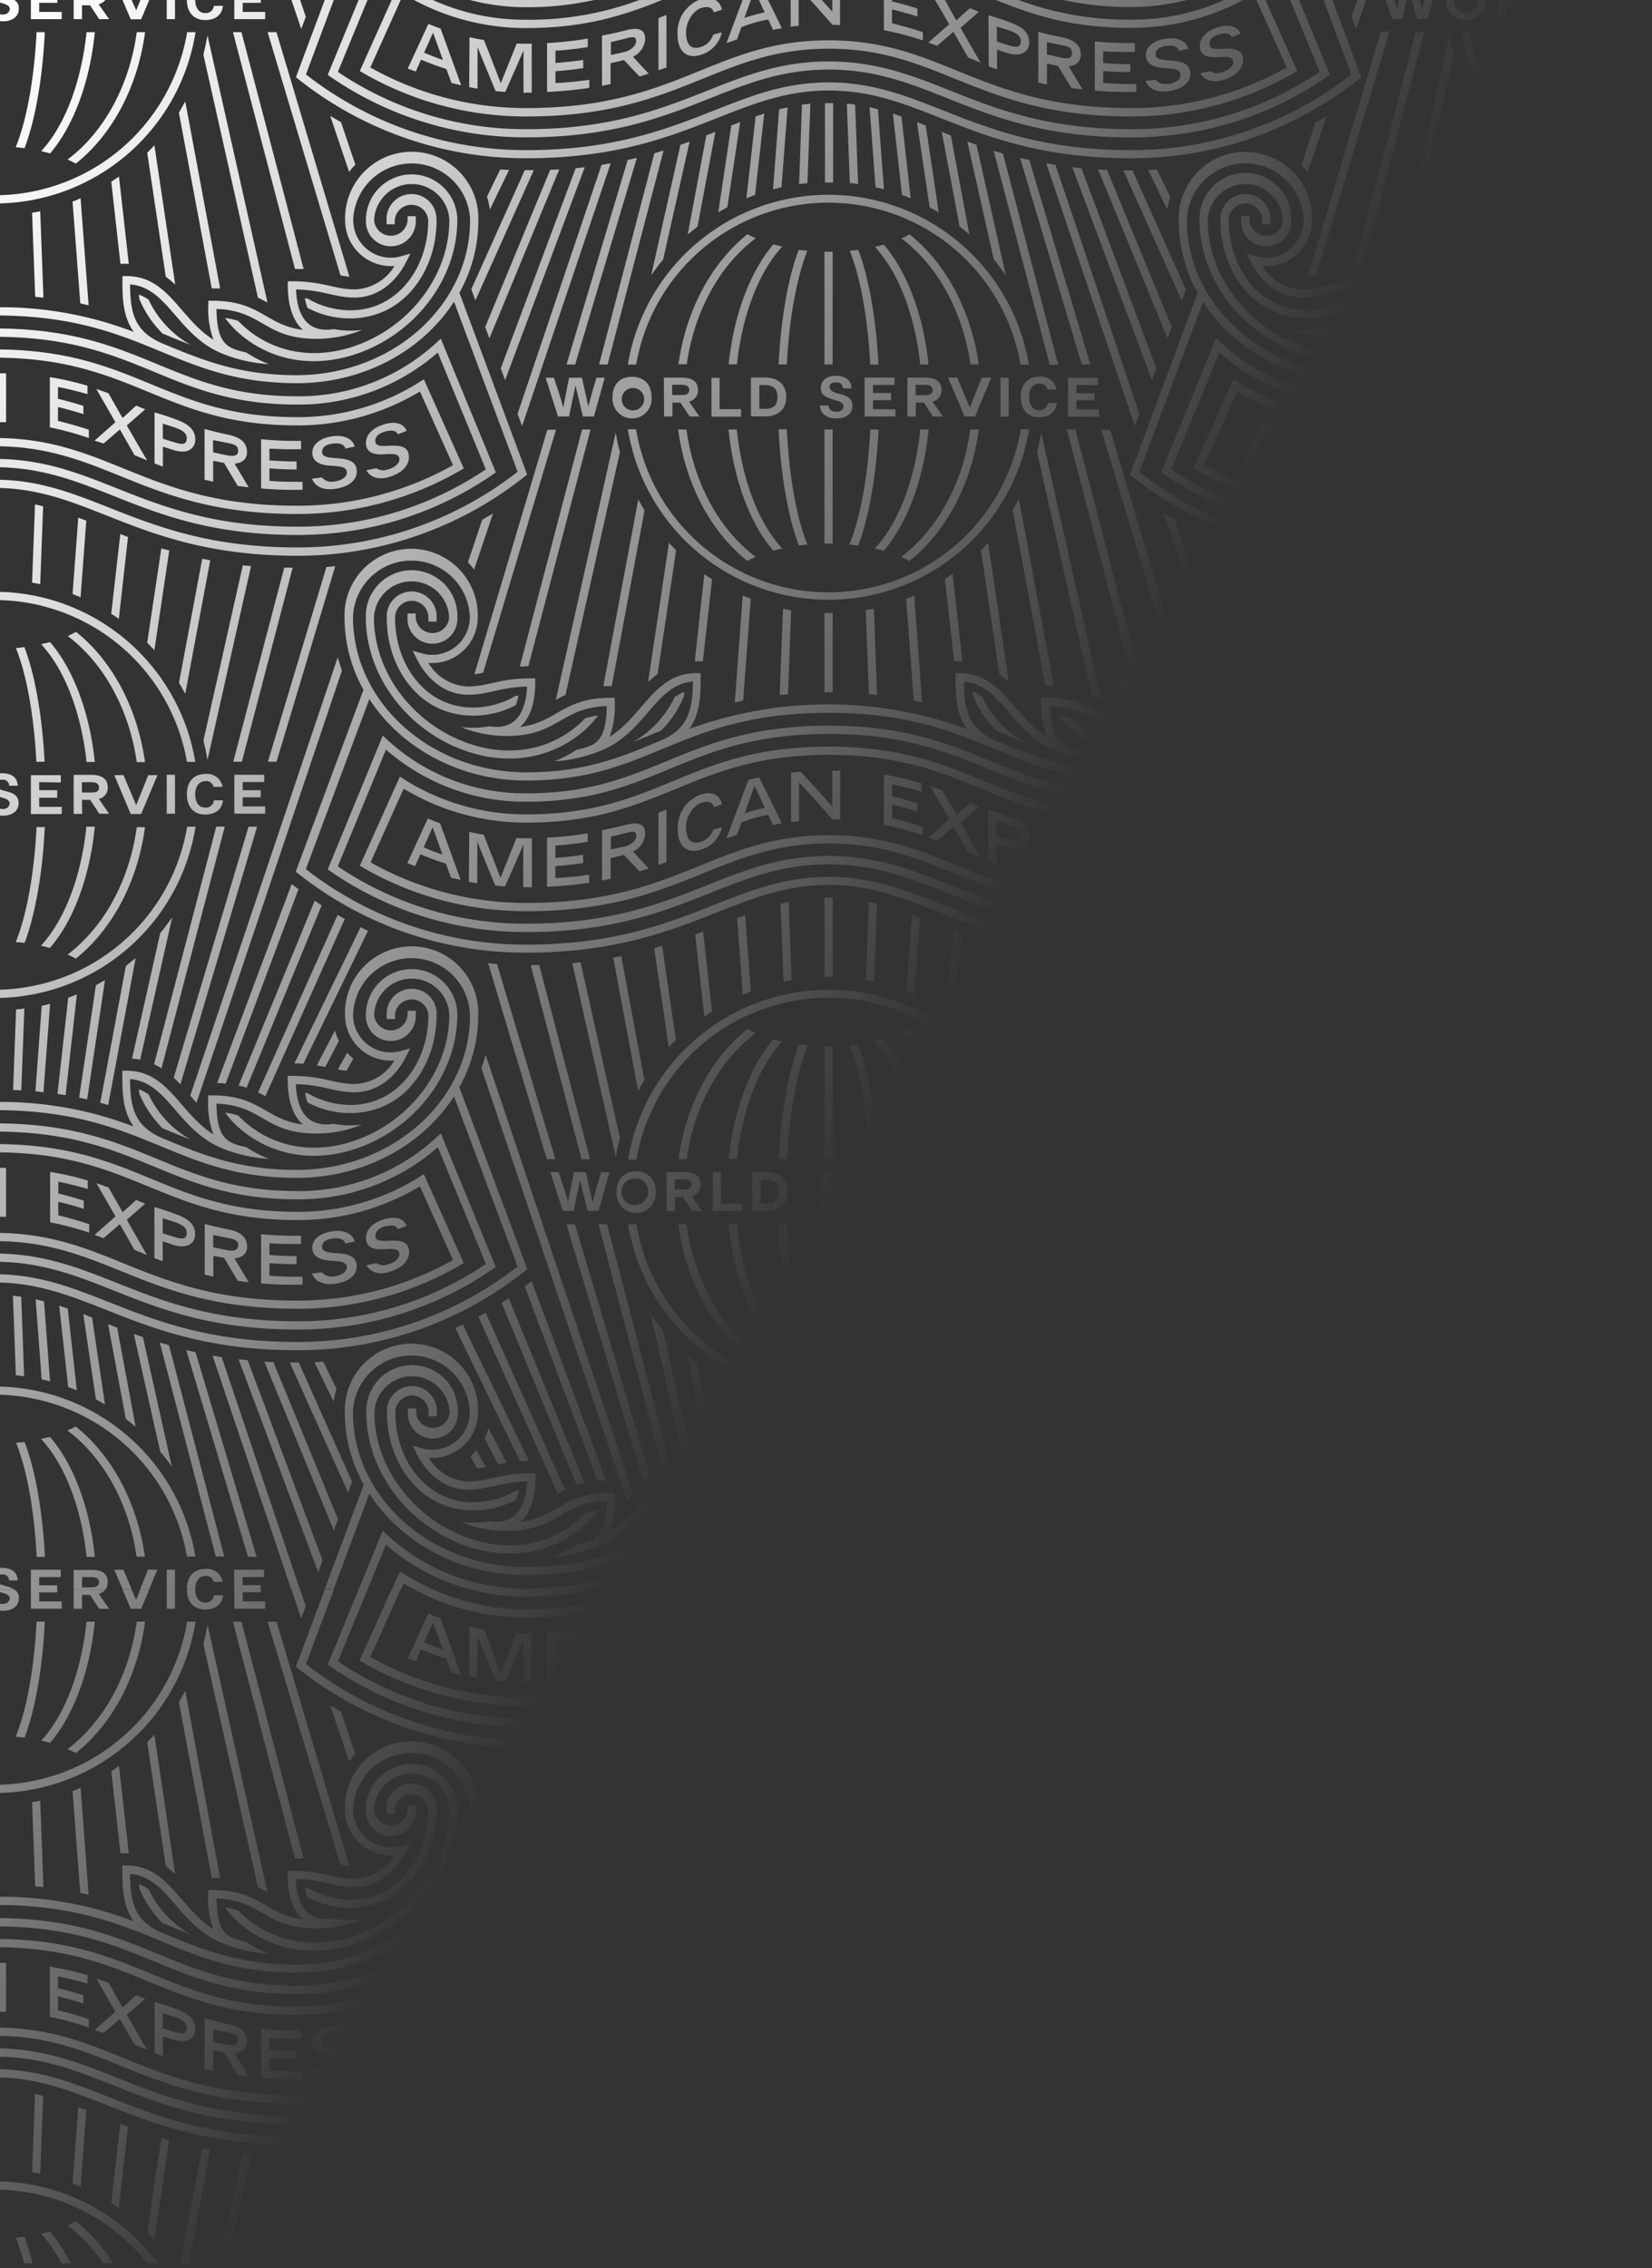 <svg id="Layer_1" data-name="Layer 1" xmlns="http://www.w3.org/2000/svg" xmlns:xlink="http://www.w3.org/1999/xlink" viewBox="0 0 642 881.33"><rect x="0" y="0" width="642" height="881.33" fill="#333333" stroke="none"/><defs><style>.cls-1{fill:url(#linear-gradient);}</style><linearGradient id="linear-gradient" x1="-110.56" y1="191.5" x2="746.22" y2="686.16" gradientUnits="userSpaceOnUse"><stop offset="0" stop-color="#fff"/><stop offset="0.04" stop-color="#fff" stop-opacity="0.96"/><stop offset="0.12" stop-color="#fff" stop-opacity="0.86"/><stop offset="0.21" stop-color="#fff" stop-opacity="0.69"/><stop offset="0.33" stop-color="#fff" stop-opacity="0.46"/><stop offset="0.45" stop-color="#fff" stop-opacity="0.17"/><stop offset="0.52" stop-color="#fff" stop-opacity="0"/></linearGradient></defs><path class="cls-1" d="M369.53,670.37l7.2,38.47c-1.25-1.11-2.53-2.12-3.82-3.13L366,668.91ZM253.06,724.62c1.46-2,3-4.15,4.64-6.08L268,672.72,264.42,674Zm122.86-51.9,10.29,45.8c1.64,2,3.18,4.05,4.64,6.08L379.49,674ZM267.24,708.84c1.25-1.09,2.53-2,3.83-3.13l6.88-36.8-3.5,1.36Zm-66.08,69.69,1.78,4.74,34.43-102.13-3.56.63Zm185-102.25,21.77,83.17h3.3l-21.48-82.09Zm-166,83.05h3.34l24-80.33c-1.18.3-2.35.58-3.59.85Zm12.65,0h3.3l21.75-83.17-3.58,1.07Zm401.63,109.8a88.59,88.59,0,0,0-3.2,10.4h3.34a85.12,85.12,0,0,1,3.18-10.06,25.57,25.57,0,0,1-3.24-.32ZM396.4,679h0l24,80.33h3.35L400,679.85C398.75,679.58,397.59,679.3,396.4,679ZM616.51,879.53H620a53.63,53.63,0,0,1,8-11.6c-1.19-.26-2.35-.54-3.46-.87A60.66,60.66,0,0,0,616.51,879.53Zm-128.62,0a42.9,42.9,0,0,0,5.79-21.88l0-.08a9.7,9.7,0,1,0-19.38-.89c0,.29,0,.59,0,.89v1.6h3.18v-1.6a6.52,6.52,0,0,1,13,0,39.38,39.38,0,0,1-6.44,22Zm112.09,0h3.81a62.23,62.23,0,0,1,13.93-14.8c-1.14-.5-2.19-1-3.2-1.58A66.75,66.75,0,0,0,600,879.53ZM414.54,784.58l24.08,92.06a25.72,25.72,0,0,1,3.34.14l-24.12-92.2ZM194.6,760.81l1.7,4.55,30.94-82.72-3.54.39Zm208.46,32.54v.1l19.31,86.08h3.28l-21-93.63C404.21,788.35,403.67,790.88,403.06,793.35Zm-353-73.14-3.81-33.92c-1,.68-2,1.35-3,2l3.56,31.9h3.22ZM29.46,863.15v.07c-1,.54-2,1.07-3.2,1.57a62.14,62.14,0,0,1,13.88,14.74H44A66.51,66.51,0,0,0,29.46,863.15ZM57.77,425.32a15.66,15.66,0,0,0-3.73-2,7.31,7.31,0,0,0,.14,1.76,41.6,41.6,0,0,0,9,13.37l1.91.77c3,1.25,6,2.47,9,3.62A39.44,39.44,0,0,1,57.77,425.32ZM60,674.12q-1.35,1.47-2.79,2.91l7.21,48.18a35.09,35.09,0,0,1,3.68,3.1ZM31.32,694.73c-1,.45-2,.87-3.12,1.28l3,39.57,3.24.72Zm-15.69,5c-1.06.23-2,.41-3.16.59L13.68,733l3.2.33ZM160,376.58v0a17.82,17.82,0,0,0-17.8,17.8,9.7,9.7,0,0,0,19.38.89c0-.3,0-.59,0-.89v-1.6h-3.18v1.6a6.52,6.52,0,0,1-13,0,14.62,14.62,0,0,1,29.22,0c0,19.89-13.28,38.94-33.07,47.43-17.39,7.47-35.25,4.82-47.77-7.09-.3-.28-.75-.73-1.21-1.23a27.75,27.75,0,0,0-5.09-1.14,37.3,37.3,0,0,0,4,4.64c13.37,12.7,32.41,15.75,51.24,7.69,20.94-9,35-29.22,35-50.36A17.8,17.8,0,0,0,160,376.58Zm9.68,17.8a9.7,9.7,0,0,0-19.38-.89c0,.3,0,.6,0,.89V396h3.18v-1.6a6.52,6.52,0,0,1,13,0c0,12.25-5.14,23.35-13.75,29.65-11.78,8.66-25.94,5.14-33,.81l-1.17-.14a18.34,18.34,0,0,0,1,3.7c10.13,5.47,24.3,6.08,35.12-1.78C164.06,419.69,169.67,407.64,169.67,394.38ZM115.44,524.69C55.1,524.69,36,499.32,0,498.4v-3.21c36.89.91,55.77,26.3,115.44,26.3a138.7,138.7,0,0,0,85.72-29.34l-24.72-66.1c-12.16,18.92-35,31.67-61,31.67-48,0-58.81-25.72-115.48-26.31v-3.2a143.7,143.7,0,0,1,52,9.57c-4.4-6.08-4.42-13.87-4.42-20.11v-1.6h1.58c16.32,0,20.57,16.4,33.8,24.75a34.09,34.09,0,0,1-2-13.57v-1.6h1.58c18.73,0,20.74,9.52,35.2,11.34-3.85-3.4-5.89-9.38-5.89-17.3v-1.6h1.6c12.31,0,16.48,3.16,24.54,3.16a18.74,18.74,0,0,0,15.33-9.13,17.83,17.83,0,0,1-19.15-16.39c0-.45-.05-.9-.05-1.35a25.9,25.9,0,0,1,51.78-1.45c0,.48,0,1,0,1.45a57.66,57.66,0,0,1-7.35,28.11l26.41,70.71A141.74,141.74,0,0,1,115.44,524.69Zm67.25-130.31h-.06a22.72,22.72,0,0,0-45.42,0,14.61,14.61,0,0,0,18.69,14l3.53-1-1.67,3.28c-4.35,8.63-11.78,13.79-19.86,13.79s-12.15-2.89-22.93-3.16c.41,10.29,4.48,17,14.69,15.43a36.76,36.76,0,0,0,11,.31A46.87,46.87,0,0,1,123,440.49c-20.25,0-20.85-11-38.88-11.62.18,13.85,4.23,15.29,11.61,16.93a47.19,47.19,0,0,0,8.76,4.53A57.33,57.33,0,0,1,87,446.49c-18-6.95-21.43-25.93-36.45-27.16,0,11.79,2.16,18.67,13,23.15,15,6.21,29.22,12.15,51.76,12.15C152.56,454.55,182.69,427.55,182.69,394.38Zm5.9,350.39,1.64,4.39,27.13-65.63c-1.15,0-2.35.12-3.52.16Zm-186.23,18H0v19H2.36ZM0,1l.6.17c1.46.41,3.16.9,3.22,2.37A2.39,2.39,0,0,1,1.15,5.59v.08A4.6,4.6,0,0,1,0,5.54V8.21a8.46,8.46,0,0,0,1.23.07c3.2,0,6.07-1.62,6.07-4.8A3.49,3.49,0,0,0,5.54,0H0ZM169.67,703.24l-.06,0a9.7,9.7,0,1,0-19.38-.89c0,.3,0,.59,0,.89v1.6h3.18v-1.6a6.52,6.52,0,0,1,13,0c0,12.15-5.14,23.34-13.75,29.64-11.78,8.67-25.94,5.15-33,.81l-1.17-.14a18.26,18.26,0,0,0,1,3.71c10.13,5.46,24.3,6.07,35.11-1.79C164.06,728.55,169.67,716.5,169.67,703.24ZM76,12.49H72.73A75.86,75.86,0,0,1,0,75.85v3.2A79,79,0,0,0,76,12.49Zm84,673h0a17.82,17.82,0,0,0-17.8,17.8,9.7,9.7,0,1,0,19.38.88c0-.29,0-.59,0-.88v-1.6h-3.18v1.6a6.52,6.52,0,0,1-13,0,14.62,14.62,0,0,1,29.22,0c0,19.88-13.28,38.94-33.07,47.42-17.39,7.47-35.25,4.82-47.77-7.09-.3-.28-.75-.72-1.21-1.23a26.93,26.93,0,0,0-5.09-1.13,37.94,37.94,0,0,0,4,4.63c13.37,12.7,32.4,15.76,51.24,7.7,20.94-9,35-29.22,35-50.37A17.79,17.79,0,0,0,160,685.44ZM57.77,734.18a15.35,15.35,0,0,0-3.73-2,7.39,7.39,0,0,0,.14,1.77,41.56,41.56,0,0,0,9,13.36l1.91.77c3,1.26,6,2.47,9,3.62A39.41,39.41,0,0,1,57.77,734.18Zm-11.59,124,3.57-31.83-3-1.16-3.52,31C44.2,856.82,45.23,857.48,46.18,858.19Zm139.67-156.4c0,.48,0,1,0,1.45h0a57.63,57.63,0,0,1-7.37,28.16l26.33,70.66a141.82,141.82,0,0,1-89.35,31.55C55.1,833.61,36,808.23,0,807.31v-3.2c36.89.9,55.77,26.3,115.44,26.3A138.72,138.72,0,0,0,201.16,801l-24.72-66.1c-12.16,18.91-35,31.67-61,31.67-48,0-58.81-25.73-115.48-26.31v-3.2a143.69,143.69,0,0,1,52,9.56c-4.4-6.07-4.42-13.87-4.42-20.11v-1.6h1.58c16.32,0,20.57,16.41,33.8,24.75a34.07,34.07,0,0,1-2-13.57v-1.6h1.58c18.73,0,20.74,9.52,35.2,11.34-3.85-3.4-5.89-9.37-5.89-17.29V727h1.6c12.31,0,16.48,3.16,24.54,3.16A18.76,18.76,0,0,0,153.27,721a17.84,17.84,0,0,1-19.15-16.4c0-.44-.05-.89-.05-1.34a25.9,25.9,0,1,1,51.78-1.45Zm-3.2,1.45a22.72,22.72,0,0,0-45.42,0,14.63,14.63,0,0,0,14.65,14.59,14.89,14.89,0,0,0,4-.58l3.53-1-1.67,3.28c-4.35,8.62-11.78,13.79-19.86,13.79s-12.15-2.9-22.92-3.16c.4,10.29,4.47,17,14.68,15.43a36.43,36.43,0,0,0,11,.3A46.88,46.88,0,0,1,123,749.35c-20.25,0-20.85-11-38.88-11.63.18,13.85,4.23,15.29,11.61,16.93a46.64,46.64,0,0,0,8.76,4.54A57.05,57.05,0,0,1,87,755.34c-18-7-21.43-25.92-36.45-27.16,0,11.79,2.16,18.68,13,23.15,15,6.22,29.22,12.15,51.76,12.15,37.24-.08,67.37-27.07,67.37-60.24Zm-167,141.45,1.13-30.26c-1.05-.22-2.11-.5-3.16-.73l-1.13,30.38Zm15.69,5.08L33.55,820l-3.12-1.17L28.2,848.49C29.25,848.9,30.23,849.32,31.32,849.77ZM60,870.34l5.78-38.76-3.08-.79L57.2,867.43C58.14,868.37,59.08,869.34,60,870.34ZM320.4,784.58V829a28.11,28.11,0,0,1,3.18,0V784.58Zm68.42-20.11V779.6H392V764.47ZM145.33,857.71a14.62,14.62,0,0,1,29.22,0,6.52,6.52,0,0,1-13,0v-1.6h-3.18v1.6a9.7,9.7,0,1,0,19.38.88c0-.29,0-.59,0-.88a17.8,17.8,0,1,0-35.58-1.2q0,.6,0,1.2a50.88,50.88,0,0,0,5.11,21.82h3.49A48,48,0,0,1,145.33,857.71ZM330.26,715.12h0c5.06,12.64,7.25,30.54,7.94,44.21h3.2c-.93-18.23-3.83-34.1-7.86-44.55C332.47,714.88,331.37,715,330.26,715.12Zm-293-171.33c1.2.63,2.37,1.3,3.53,2l-5-33.81-3.42-1.32Zm366.56,223h0a3,3,0,0,1,3.18,2.29h3.52a6.07,6.07,0,0,0-6.7-5c-4.5,0-7.19,3-7.19,7.9s2.67,7.87,7.13,7.87c3.68,0,6.52-1.84,6.88-5.53h-3.52a3.12,3.12,0,0,1-3.36,2.8c-2.76,0-3.89-2.43-3.89-5.14C399.88,768.81,401.4,766.78,403.83,766.78Zm-177.62,17.8L202,876.72c1.05,0,2.17-.12,3.34-.14l24.16-92Zm147.81,90-3.81-33.92c-1,.69-2,1.35-3,2l3.56,31.9H374ZM355.29,849.1c-1,.45-2,.87-3.12,1.28l2.19,29.15h3.2Zm-15.7,5c-1,.23-2,.41-3.15.59l.92,24.8h3.18Zm21.27-69.56h-3.22c-1.6,16-6.93,34.63-17.66,46.25,1.19.27,2.35.55,3.46.88C352.45,821.22,358.91,804.31,360.86,784.58Zm12,94.67h-1.58v.28h5A21,21,0,0,0,372.85,879.25ZM115.44,165.31a91.59,91.59,0,0,0,47.75-13.19l12.86,28.64a123.21,123.21,0,0,1-60.61,15.77C57.11,196.53,43.14,171,0,170.22v3.2c42.08.8,56.65,26.31,115.44,26.31a126.3,126.3,0,0,0,64.8-17.7l-15.53-34.65a88.36,88.36,0,0,1-49.27,14.73C64.12,162.11,53.29,136.43,0,135.8V139C52.41,139.64,63.45,165.31,115.44,165.31Zm218.1,664.37c4-10.59,7-26.59,7.88-45.1h-3.2c-1,19.79-4.23,35.24-8.1,44.72C331.35,829.4,332.45,829.56,333.54,829.68Zm14.07-62.41v-2.86H336v15.13h12v-2.82h-8.73v-3.54h7v-2.77h-7v-3.14Zm14.79,6.46,4.05,5.81H362.6l-3.54-5.41h-3.18v5.41h-3.24V764.41h6.9c3.53,0,6.34,1.24,6.34,4.8A4.42,4.42,0,0,1,362.4,773.73Zm.06-4.52h-.06c0-1.35-.93-2-2.94-2h-3.64v4h3.56C361,771.2,362.46,771,362.46,769.21Zm-9-60.47a35.35,35.35,0,0,1-3.2,1.58c13.81,10.37,23.85,28.13,26.83,49h3.22C377.34,738,367.4,719.82,353.47,708.74Zm28.1,55.67-4.69,11.65L372,764.41h-3.53l6.38,15.13h4.05l6.36-15.13Zm-1.19,20.17H377.1c-2.88,21.1-13,39-26.89,49.51,1.13.51,2.2,1,3.2,1.58C367.5,824.52,377.54,806.09,380.38,784.58Zm-40.4-71c10.69,11.59,16,30.06,17.62,45.75h3.22c-2-19.5-8.45-36.21-17.38-46.58C342.33,713,341.17,713.32,340,713.58ZM114.38,879.53h3.33l12.57-41.87c-1.15.12-2.28.24-3.42.32Zm71.06,0c.76-.12,1.52-.25,2.28-.42v0l28.35-94.53h-3.35l-28.3,94.91Zm36.1,0,19.33-86.2c-.65-2.45-1.15-5-1.58-7.53l-21,93.73ZM115.44,157.21A82,82,0,0,0,170.12,137l18.67,45.39a130,130,0,0,1-73.33,22.27c-58.52,0-75.86-25.47-115.46-26.3v3.22c38.73.85,56.26,26.3,115.46,26.3a133.21,133.21,0,0,0,77.24-24.3l-21.41-52A78.74,78.74,0,0,1,115.44,154C66.2,154,55.34,128.27,0,127.65v3.24C54.59,131.51,65.28,157.21,115.44,157.21ZM253.21,772h0a7.6,7.6,0,0,1-15.17.78,5.08,5.08,0,0,1,0-.78c0-4.92,2.89-7.9,7.57-7.9S253.21,767.09,253.21,772Zm-2.94.44c0-.15,0-.3,0-.44h0a4.35,4.35,0,1,0,.06.44Zm-21.6,3.29c-.44-2.11-2.39-10.86-2.5-11.29h-5c-.1.41-2.21,11.36-2.29,11.75-.18-1.66-3.08-10.13-3.62-11.75h-3.2l4.8,15.09h4.27c0-.51,2.47-11.85,2.47-12l2.9,12h4.27L235,764.45h-3.2C231.37,765.87,229.14,773.43,228.67,775.74ZM84.88,879.53h3.28l9.4-41.87-3.2-.32Zm14.72,0h3.29l10.81-41.3h-3.28Zm87.79-59.89-5.55,16.52a30.64,30.64,0,0,1,2.41,2.8l7.33-21.77C190.21,818,188.81,818.85,187.39,819.64ZM70.18,879.53h3.23l8.27-44.14-3.12-.61ZM320.4,855.88v23.65h3.18V855.88H320.4Zm-17,23.65h3.19l.92-24.76c-1.06-.18-2-.36-3.16-.59Zm-17,0h3.21l2.18-29.19c-1.05-.41-2-.83-3.12-1.28ZM270,874.58l.85.06h2.27l3.59-31.88c-1-.65-2-1.31-3-2Zm114-46c-.91,1-1.85,1.95-2.79,2.91l7.18,48h3.22Zm9.58-12.76-.08,0,11.89,63.64h3.26l-12.72-68C395.16,813,394.35,814.45,393.54,815.85ZM235.33,879.53h3.26L250.47,816q-1.28-2.1-2.43-4.29Zm36.87,0v-.28h-1.6a21,21,0,0,0-3.45.28ZM160,851.15a6.5,6.5,0,0,1,6.5,6.5h0v1.6h3.18v-1.6a9.7,9.7,0,1,0-19.38-.89c0,.3,0,.59,0,.89a43.08,43.08,0,0,0,5.78,21.88h3.78a39.25,39.25,0,0,1-6.38-21.88A6.52,6.52,0,0,1,160,851.15Zm92.36,28.38h3.22l7.19-48.09c-.95-.94-1.89-1.92-2.79-2.91ZM416.73,65l30.94,82.73,1.7-4.56-29.1-77.78ZM114.93,338.71l26.33-70.65a57.8,57.8,0,0,1-7.37-28.17,25.9,25.9,0,1,1,51.78-1.45c0,.48,0,1,0,1.45a17.82,17.82,0,0,1-17.85,17.79c-.45,0-.9,0-1.35-.05a18.76,18.76,0,0,0,15.33,9.13c8.1,0,12.25-3.16,24.57-3.16H208v1.6c0,7.92-2,13.89-5.9,17.3,14.46-1.83,16.49-11.34,35.2-11.34h1.6v1.6a34.4,34.4,0,0,1-2,13.56c13.23-8.34,17.46-24.74,33.78-24.74h1.6v1.6c0,6.23,0,14-4.43,20.11a157,157,0,0,1,107.91,0c-4.39-6.08-4.41-13.88-4.41-20.11v-1.6h1.58c16.32,0,20.57,16.4,33.79,24.74a33.84,33.84,0,0,1-2-13.56v-1.6h1.58c18.73,0,20.74,9.51,35.19,11.34-3.84-3.41-5.89-9.38-5.89-17.3v-1.6h1.6c12.31,0,16.49,3.16,24.55,3.16A18.75,18.75,0,0,0,477,257.63a17.82,17.82,0,0,1-19.14-16.39c0-.45-.05-.9-.05-1.35a25.9,25.9,0,1,1,51.78-1.45c0,.48,0,1,0,1.45h.28a57.69,57.69,0,0,1-7.37,28.17l26.33,70.65a141.76,141.76,0,0,1-89.47,31.49c-61.46,0-80.17-26.32-117.45-26.32s-56,26.32-117.46,26.32A141.8,141.8,0,0,1,114.93,338.71Zm272.68-50.65c15,6.22,29.22,12.16,51.76,12.16,37.2-.09,67.33-27.08,67.33-60.25a22.72,22.72,0,0,0-45.42,0A14.61,14.61,0,0,0,480,254l3.53-1-1.67,3.28C477.48,264.88,470.05,270,462,270s-12.15-2.89-22.92-3.16c.4,10.29,4.47,17,14.68,15.43a36.76,36.76,0,0,0,11,.31A46.87,46.87,0,0,1,447,286.08c-20.25,0-20.85-11-38.88-11.62.19,13.85,4.24,15.29,11.61,16.93a47.19,47.19,0,0,0,8.76,4.53,57.05,57.05,0,0,1-17.43-3.85c-18-6.94-21.43-25.92-36.45-27.15C374.63,276.7,376.8,283.59,387.61,288.06ZM204.54,300.13c22.52,0,36.72-5.85,51.74-12.15,10.84-4.47,12.92-11.38,13-23.14-14.94,1.23-18.34,20.25-36.45,27.15a56.86,56.86,0,0,1-17.41,3.85,48.86,48.86,0,0,0,8.77-4.53c7-1.56,11.4-2.78,11.6-16.93-18,.6-18.71,11.62-38.9,11.62a46.9,46.9,0,0,1-17.74-3.46,36.83,36.83,0,0,0,11-.31c10.12,1.58,14.17-5.22,14.68-15.43-10.7.27-14.7,3.16-22.93,3.16s-15.49-5.16-19.86-13.79l-1.66-3.28,3.52,1a14.62,14.62,0,0,0,18.69-14,22.72,22.72,0,0,0-45.42,0C137.29,273.14,167.44,300.13,204.54,300.13Zm-85.68,37.61a138.59,138.59,0,0,0,85.68,29.34c60.76,0,79.22-26.32,117.46-26.32s56.7,26.32,117.45,26.32a138.7,138.7,0,0,0,85.72-29.34l-24.77-66.1c-12.15,18.92-34.95,31.67-60.95,31.67C390.85,303.31,380.4,277,322,277s-68.86,26.32-117.46,26.32c-26,0-48.78-12.75-61-31.67Zm65.9-221,22.68-50.62h-3.5l-20.78,46.29ZM127.37,337.84l21.4-52a78.72,78.72,0,0,0,55.87,22.44C254.48,308.28,265,282,322.1,282s67.62,26.33,117.45,26.33a78.69,78.69,0,0,0,55.75-22.36l.1-.08,21.41,52a133.27,133.27,0,0,1-77.26,24.3c-60.2,0-77.32-26.32-117.45-26.32s-57.27,26.32-117.46,26.32A133.16,133.16,0,0,1,127.37,337.84Zm3.91-1.17a129.92,129.92,0,0,0,73.34,22.27c59.48,0,76.41-26.32,117.46-26.32s58,26.32,117.45,26.32a130,130,0,0,0,73.25-22.19l.1-.08-18.67-45.39a82,82,0,0,1-54.68,20.26c-50.77,0-61.09-26.33-117.45-26.33s-66.69,26.33-117.46,26.33A81.91,81.91,0,0,1,150,291.28Zm63.1-270.79-5.13,10.55a30.85,30.85,0,0,1,1.12,5l7.47-15.39ZM628,58.75l-.08,0,.08.1ZM227.24,65l-3.54.39-29.1,77.78,1.7,4.56ZM244,141.65h3.24a75.78,75.78,0,0,1,149.35,0h3.24a79,79,0,0,0-155.83,0Zm-26.67-75.8c-1.15,0-2.35.13-3.52.17l-25.25,61.07,1.64,4.4Zm20-2.38-3.56.62-32.65,96.76,1.78,4.74ZM607.13,12.62c2,19.72,8.4,36.63,17.41,47.12a20.17,20.17,0,0,1,3.38-1c-10.7-11.65-16-30.22-17.57-46.15ZM237.29,341.49l-3.34.68V322.65c2-.44,5-1,8.91-2,5.34-1.46,7.87-.41,7.87,3.26a8.08,8.08,0,0,1-4.79,7h.1q3,3.38,6.07,6.57l-3.54,1.13q-3-3.1-6.08-6.42c-1.72.45-3.46.85-5.2,1.24Zm.12-11.36c1.68-.37,3.46-.79,5.22-1.16h.11c3.26-.87,4.53-2.85,4.53-3.89,0-2.29-1.19-2.14-4.35-1.29-1.84.48-3.67.93-5.51,1.33ZM637.72,57.21h0a.56.56,0,0,1,0,.12ZM139.84,336.44l15.56-34.65a88.21,88.21,0,0,0,49.16,14.67c52,0,62.4-26.33,117.46-26.33s65.49,26.33,117.45,26.33a88.42,88.42,0,0,0,49.25-14.67l15.53,34.65a126.3,126.3,0,0,1-64.7,17.64c-59.72,0-73.81-26.32-117.45-26.32s-57.74,26.32-117.46,26.32A126.39,126.39,0,0,1,139.84,336.44Zm4.17-1.33a123.21,123.21,0,0,0,60.63,15.77c59.24,0,72.7-26.32,117.46-26.32s58.2,26.32,117.45,26.32a123.18,123.18,0,0,0,60.51-15.77h.1L487.3,306.47a91.59,91.59,0,0,1-47.75,13.19c-52.65,0-63.3-26.33-117.45-26.33s-64.8,26.33-117.46,26.33a91.72,91.72,0,0,1-47.77-13.19Zm115-20.48-3.12,1.24v20.29L259,335Zm-30.06,25.3a130.89,130.89,0,0,1-13.12,1.27l0-4.63c3.59-.25,7.17-.65,10.78-1.2v-3.18c-3.61.53-7.19.93-10.78,1.2v-4.78q6.26-.45,12.56-1.48v-3.32a133.28,133.28,0,0,1-15.82,1.72V344.6a157.9,157.9,0,0,0,16.4-1.53ZM284.19,48.76l-5.06,33.78c1.15-.69,2.33-1.36,3.52-2l5-33.11ZM185.49,327c.85,2.35,5.85,14.33,7,17.15,1.26.12,2.52.24,3.77.32,1-2.28,6.2-13.89,7.09-16.3v16.59h3.36v-19h-2c-1.5,0-2.7-.06-4-.12h0l-6.22,15.51c-.83-2.31-5.37-13.89-6.5-16.79-1.88-.3-3.77-.68-5.63-1.11l-.14,19.4,3.26.59Zm-24.18,9.58c-1-.41-2-.77-3-1.2l7.94-17.31c1.6.66,3.18,1.27,4.78,1.86l8,22c-1.28-.28-2.51-.56-3.77-.89l-2-5.45c-3.29-1-6.59-2.24-9.87-3.62Zm3.32-7.34a73.13,73.13,0,0,0,7.33,2.84l-3.85-10.61C167.89,322.07,166.27,325.65,164.63,329.27Zm423-316.65c2.84,21.5,12.88,39.93,26.92,51.09,1-.55,2-1.07,3.2-1.58-13.94-10.47-24-28.35-26.9-49.51Zm39,0c.91,18.51,3.8,34.42,7.87,45.09a20.69,20.69,0,0,1,3.24-.5c-5.09-12.75-7.23-30.8-7.91-44.59ZM359.76,48.76l-3.42-1.31,4.94,33.11c1.2.62,2.37,1.29,3.53,2ZM388.38,262a36.35,36.35,0,0,1,3.68,3.1L384,210.93c-.91,1-1.85,2-2.79,2.92ZM406.6,63.45,441,165.57l1.78-4.74L410.17,64.05Zm-9.92,103.37a75.78,75.78,0,0,1-149.51,0H244a79,79,0,0,0,155.93,0Zm30.05-101h0l27,65.65,1.64-4.4-25.13-61C429.06,66.08,428,65.94,426.73,65.85ZM320.4,715.47h0v43.86h3.18V715.47A27.41,27.41,0,0,1,320.4,715.47Zm0-477.26V269h3.18V238.21H320.4Zm50.4,18.73H374L370.21,223c-1,.69-2,1.36-3,2Zm-33.15,12.78,3.2.32-1.26-33.57c-1,.22-2,.4-3.15.58Zm-44-224.46-3.59,31.81c1.12-.46,2.23-.91,3.36-1.31L297,44.15Zm61.48,227,3.24.73-3.1-41.58c-1,.45-2,.87-3.12,1.28ZM323.78,70.94V40.1H320.6V70.94h3.18ZM311.65,40.68h0l-1.1,30.89c1.08-.15,2-.29,3.22-.39l1.16-30.86C313.78,40.42,312.7,40.52,311.65,40.68Zm137.93,25.2-3.39.2,7.48,15.39a30.83,30.83,0,0,1,1.11-5ZM332.32,40.66c-1.05-.16-2.12-.26-3.22-.36l1.16,30.86a23.2,23.2,0,0,1,3.22.39Zm-29.54,1.83h0l-2.35,31.08c1.07-.28,2.17-.55,3.26-.79l2.39-31A24.63,24.63,0,0,0,302.78,42.49ZM272.5,330.15a11.84,11.84,0,0,0,8.1-8.73l-3.36.87a7.25,7.25,0,0,1-4.92,4.82h0c-4.17,1.35-5.73-1.46-5.73-5.85,0-3.51,2.43-8.1,6-9.32,2.16-.71,4.23-.53,4.86,1.68l3.11-1c-.75-4-4.17-5.16-8.1-3.89a13.68,13.68,0,0,0-9.07,13.53C263.39,328.55,266.75,332,272.5,330.15Zm167-263.91h-2.92l22.71,50.63,1.57-4.26L440.12,66.24ZM341.19,42.49c-1.07-.29-2.16-.57-3.26-.81l2.33,31.1c1.1.24,2.19.51,3.26.79Zm9.14,2.77L347,44.15l3.54,31.61c1.13.4,2.25.85,3.36,1.31ZM160,233.47a6.5,6.5,0,0,1,6.5,6.5h0v1.6h3.18V240a9.7,9.7,0,0,0-19.38-.89c0,.3,0,.59,0,.89,0,13.26,5.61,25.33,15.05,32.24C176,280,190.12,279.52,200.45,274a18.88,18.88,0,0,0,1-3.71l-1.17.15c-7,4.31-21.2,7.85-33-.81-8.61-6.3-13.75-17.4-13.75-29.65A6.52,6.52,0,0,1,160,233.47ZM6.25,392.29,5.09,423.56l3.18.14,1.2-31.79C8.4,392.05,7.44,392.19,6.25,392.29Zm144.1,84.07,0,.08c1.66-.39,3.65-.35,4.22,1.23,1-.36,2.26-.85,3.44-1.34-1.12-3-4.54-3.56-7.7-2.81-5,1.19-8.1,4.05-8.1,7.55,0,4.94,5.55,4.46,7.64,4.34,3.28-.19,5.36-.14,5.38,2,0,1.44-1.68,3.3-4.92,4.05a4.63,4.63,0,0,1-4-.61l-3.85.79c1.16,2.31,4.06,3.81,7.92,2.86,5.25-1.24,8.61-4.35,8.59-7.9,0-4.66-4.05-4.61-7.9-4.45-2.87.12-5.18.2-5.18-1.85S147.6,477,150.35,476.36ZM129.7,496V496a4.89,4.89,0,0,1-4.58-1.58l-3.85.46c1,3,4.38,4.52,8.45,4.06,5.42-.59,8.93-3.22,8.93-6.71,0-4.66-4.34-5-8.1-5.28-2.9-.23-5.39-.43-5.39-2.43s1.78-3,4.62-3.28c1.86-.19,4.05.18,4.43,2,.87-.18,2.25-.46,3.63-.79-.87-3.28-4.5-4.47-8.1-4.05-5.09.55-8.37,3.06-8.37,6.42,0,4.78,5.61,5,7.86,5.12,3.42.23,5.57.53,5.57,2.66C134.78,494,133,495.61,129.7,496ZM101.47,479.6v19.11a149.14,149.14,0,0,0,16.1.51v-3.08c-4.26,0-8.59,0-12.86-.41v-4.88c3.44.29,6.94.43,10.55.43V488.1c-3.48,0-7-.14-10.55-.42V483.1c4.47.32,8.2.36,12.29.28V480.2A138.84,138.84,0,0,1,101.47,479.6ZM91.18,489l0,.08,5.47,9.2c-1.44-.19-2.86-.35-4.25-.55l-5.31-8.93L82.9,488v8.1l-3.34-.77v-19.7c3.76,1.05,8.68,2,8.68,2,5.33,1,7.8,3.2,7.8,6.89C96,487.29,94,488.73,91.18,489Zm1.42-4.94c0-2.17-1.54-2.55-4.74-3.16l-5-1v4.78L88,485.79c2.29.37,4.54.47,4.54-1.82ZM26.52,387.72,22.33,425.1c1.08.15,2.13.31,3.16.49l4.39-39.19C28.77,386.87,27.65,387.29,26.52,387.72ZM97.56,220l-3.2-.32L79.05,287.8c.65,2.47,1.15,5,1.58,7.56Zm-28,45.32c.85,1.4,1.66,2.84,2.43,4.3l9.72-51.89-3.12-.6ZM16.21,390.86l-2.45,33.25a27.67,27.67,0,0,1,3.12.4l2.59-34.42C18.4,390.37,17.31,390.61,16.21,390.86ZM56.37,12.49H53.15C50.27,33.6,40.19,51.54,26.26,62c1.13.5,2.2,1,3.2,1.58C43.49,52.43,53.53,34,56.37,12.49Zm6.86,469.86v7.76L60,488.89V469.06a103.21,103.21,0,0,1,9.85,3.35c4,1.74,6,3.88,6,7.29,0,3-2.63,5.93-8.53,4.05Zm0-3.08L67,480.45c3.36,1.09,5.57,1.47,5.57-1.36,0-2.27-2-3.36-5.57-4.5l-3.75-1.17ZM170.16,445.8l18.67,45.38a129.89,129.89,0,0,1-73.33,22.27C57,513.45,39.63,488,0,487.15v3.2c38.76.83,56.28,26.3,115.5,26.3a133.18,133.18,0,0,0,77.2-24.32l0,.08-21.41-52a78.64,78.64,0,0,1-55.85,22.44c-49.25,0-60.1-25.71-115.48-26.31v3.2c54.63.6,65.31,26.31,115.48,26.31A82,82,0,0,0,170.16,445.8Zm-164,88.61c1.09.1,2.15.25,3.22.39L8.25,503.92c-1-.17-2-.27-3.22-.37Zm280.25-210-4.05,1.38c2.73-7.41,5.59-15.07,8.5-22.72,1.4-.34,2.74-.65,4.13-.95h0c3,5.93,6.08,11.95,8.83,17.86a33.75,33.75,0,0,0-3.42.65l-1.86-3.95a50.07,50.07,0,0,0-10.47,3Zm2.95-8.32a52.78,52.78,0,0,1,7.9-2.17h0c-1.13-2.34-4.05-8.62-4.05-8.62C293,306,290.43,313.16,289.39,316.05ZM2.36,453.84H0v19H2.36ZM34,462h.1v-3.26a114.17,114.17,0,0,0-14.62-3.34V475A116.24,116.24,0,0,1,34.66,479v-3.28c-4-1.34-8.1-2.49-12-3.45V467c3.3.79,6.58,1.7,9.88,2.75v-3.2c-3.3-1-6.58-2-9.88-2.73v-4.62Q28.3,460.34,34,462Zm6.22,19.18,6.34-5.47,5.71,10,4.84,2L49.28,474l7.15-6.26-3.5-1.44-5.27,4.76-5.49-9.62c-1.54-.57-3.09-1.11-4.69-1.64l7.41,12.9-8.1,7.15ZM54.57,0,52.93,4,51.14,0H47.62L50.8,7.49h4.05L58,0Zm60.87,508.61a126.35,126.35,0,0,0,64.7-17.72h.1l-15.53-34.64a88.41,88.41,0,0,1-49.17,14.66c-51.35,0-62.17-25.71-115.54-26.31v3.2c52.49.61,63.52,26.31,115.54,26.31A91.59,91.59,0,0,0,163.19,461l12.86,28.64a123.1,123.1,0,0,1-60.61,15.77c-58.33,0-72.3-25.53-115.44-26.3v3.2C42.08,483.06,56.65,508.57,115.44,508.57ZM73.93,425.75l2.43,2.79,56.5-167.89c-.55-1.73-1.14-3.47-1.6-5.25h0ZM16.19,536c1.1.25,2.19.51,3.26.79l-2.33-31.08c-1.07-.29-2.16-.57-3.26-.81ZM387.31,335.8l-3.25-1.22V314.71a103.21,103.21,0,0,1,9.85,3.35c4.09,1.68,6,3.82,6,7.23,0,3-2.63,5.93-8.52,4l-4.05-1.3Zm0-10.9,3.74,1.18c3.36,1.09,5.57,1.47,5.57-1.36h0c0-2.27-2-3.36-5.57-4.5l-3.74-1.17ZM22.27,1.09V-.08H12V7.45H24V4.64H15.24V1.09Zm384.6,340.5-3.34-.77V321.11c3.76,1.06,8.68,2,8.68,2,5.33,1,7.8,3.2,7.8,6.88,0,2.94-2,4.3-4.82,4.56h0l5.47,9.17c-1.44-.16-2.86-.32-4.25-.52l-5.31-8.93-4.23-.81Zm0-11.4L412,331.3c2.33.45,4.58.55,4.58-1.74h0c0-2.17-1.54-2.55-4.74-3.16l-5-1ZM493.68,240l0-.08a9.7,9.7,0,0,0-19.38-.89c0,.3,0,.59,0,.89v1.6h3.18v-1.6a6.52,6.52,0,0,1,13,0c0,12.15-5.14,23.35-13.75,29.65-11.78,8.66-25.94,5.14-33,.81l-1.17-.15a18.26,18.26,0,0,0,1,3.71c10.13,5.47,24.3,6.07,35.11-1.78C488.07,265.3,493.68,253.23,493.68,240Zm-135,81.35c-4.05-1.34-8.1-2.49-12-3.45v-5.28c3.3.79,6.58,1.7,9.88,2.75v-3.2c-3.3-1-6.58-2-9.88-2.73v-4.62q5.78,1.14,11.5,2.84v-3.26A114.17,114.17,0,0,0,343.52,301v19.52a116.24,116.24,0,0,1,15.15,4.05ZM68,7.45V-.08h-3.2V7.45ZM310.53,304c4.32,4.66,8.69,9.46,13,14.48h3v-19h-3.08l0,14c-4.05-4.7-8.22-9.2-12.31-13.57l-3.7.32v19.26q1.51-.23,3.09-.36Zm53.67,22.74,6.34-5.46,5.71,10,4.84,2-7.8-13.62,7.29-6.26-3.5-1.44-5.31,4.8-5.59-9.66c-1.54-.57-3.09-1.11-4.69-1.64l7.41,12.9-8.1,7.15Zm77.38,18v-3.08c-4.26,0-8.59,0-12.86-.41V336.4c3.44.29,6.94.43,10.55.43v-3.1q-5.24,0-10.55-.43v-4.57c4.47.32,8.2.36,12.29.28v-3.26a136.41,136.41,0,0,1-15.53-.61v19.12A149.14,149.14,0,0,0,441.58,344.77ZM9.53,57.59c4.05-10.59,7-26.59,7.88-45.1h-3.2c-1,19.79-4.23,35.24-8.1,44.72C7.34,57.31,8.44,57.43,9.53,57.59ZM389.07,284.72c3,1.26,6,2.47,9,3.63a39.46,39.46,0,0,1-16.26-17.44v-.06a15.66,15.66,0,0,0-3.73-2,7.35,7.35,0,0,0,.14,1.76,41.45,41.45,0,0,0,9,13.36ZM256.83,284a41.77,41.77,0,0,0,8.95-13.36c0-.57.12-1.16.16-1.76a14.87,14.87,0,0,0-3.74,2A39.59,39.59,0,0,1,246,288.33c3-1.16,6-2.37,9-3.63ZM41-.08H28.63V7.45h3.24V2.05H35l3.55,5.4h3.85L38.33,1.64A4.69,4.69,0,0,0,41-.08ZM466.75,290.27c20.94-9,35-29.22,35-50.36A17.79,17.79,0,0,0,484,222.17h0A17.82,17.82,0,0,0,466.2,240a9.7,9.7,0,0,0,19.38.89c0-.3,0-.6,0-.89v-1.6H482.4V240a6.52,6.52,0,0,1-13,0,14.62,14.62,0,0,1,29.22,0c0,19.89-13.28,38.94-33.07,47.43-17.39,7.47-35.25,4.82-47.77-7.09-.3-.28-.75-.73-1.21-1.24a28.57,28.57,0,0,0-5.09-1.13,37.3,37.3,0,0,0,4.05,4.64C428.88,295.27,447.92,298.33,466.75,290.27ZM36.85,12.49H33.63C32,28.51,26.7,47.12,16,58.75c1.19.26,2.35.54,3.46.87C28.44,49.13,34.9,32.22,36.85,12.49ZM453.69,341.61a4.89,4.89,0,0,1-4.58-1.58l-3.85.46c1,3,4.38,4.52,8.45,4.05,5.42-.58,8.93-3.22,8.93-6.7,0-4.68-4.3-5-8.12-5.3v0c-2.9-.23-5.39-.43-5.39-2.43s1.78-3,4.62-3.28c1.86-.19,4.05.18,4.43,2,.87-.18,2.25-.47,3.63-.79-.87-3.28-4.5-4.48-8.1-4.05-5.09.55-8.37,3.06-8.37,6.42,0,4.78,5.61,5,7.86,5.12,3.42.23,5.57.53,5.57,2.66C458.77,339.66,457,341.26,453.69,341.61Zm20.17-10.69c3.28-.19,5.36-.15,5.38,2,0,1.44-1.68,3.3-4.92,4.05a4.63,4.63,0,0,1-4.05-.61l-3.85.79c1.16,2.31,4.05,3.81,7.92,2.86,5.25-1.24,8.61-4.36,8.59-7.9.06-4.64-3.93-4.6-7.82-4.43h0c-2.87.12-5.18.2-5.18-1.85s1.68-3.28,4.43-3.91c1.66-.38,3.65-.34,4.21,1.24,1-.37,2.27-.85,3.45-1.34-1.12-3-4.54-3.56-7.7-2.81-5,1.19-8.1,4.05-8.1,7.55C466.22,331.52,471.77,331,473.86,330.92ZM177.18,290.33c19,8.1,38,4.86,51.24-7.69a38.79,38.79,0,0,0,4.05-4.64,28.06,28.06,0,0,0-5.06,1.13c-.49.51-.92,1-1.22,1.24-12.53,11.91-30.37,14.56-47.79,7.09C158.64,279,145.33,259.92,145.33,240a14.62,14.62,0,0,1,29.22,0,6.52,6.52,0,0,1-13,0v-1.6h-3.18V240a9.7,9.7,0,0,0,19.38.89c0-.3,0-.59,0-.89a17.8,17.8,0,0,0-35.58-1.2q0,.6,0,1.2C142.19,261.11,156.25,281.34,177.18,290.33ZM26.5,539q1.7.62,3.36,1.32l-3.54-31.82L23,507.38ZM152.26-.1,139.82,27.6a126.39,126.39,0,0,0,64.72,17.66h.1c59.72,0,73.78-26.33,117.46-26.33s57.73,26.33,117.45,26.33a126.35,126.35,0,0,0,64.6-17.66L491.72-.1h-3.51l11.85,26.32A123.11,123.11,0,0,1,439.45,42C380.2,42,366.73,15.67,322,15.67S263.78,42,204.54,42a123.21,123.21,0,0,1-60.63-15.78L155.76-.1ZM484,696.73a6.51,6.51,0,0,1,6.5,6.51v1.6h3.18v-1.6a9.7,9.7,0,1,0-19.38-.89c0,.29,0,.59,0,.89,0,13.26,5.61,25.31,15.05,32.23,10.67,7.82,24.78,7.31,35.11,1.79a19.25,19.25,0,0,0,.95-3.71l-1.17.14c-7,4.32-21.2,7.86-33-.81-8.61-6.3-13.75-17.39-13.75-29.64A6.53,6.53,0,0,1,484,696.73Zm-37.81-13,7.48,15.39a31.29,31.29,0,0,1,1.11-5l-5.2-10.55Zm-30.9-658,5.37,9c-1.44-.16-2.86-.32-4.25-.53l-5.31-8.64-4.23-.81v8.1l-3.34-.77V12.39c3.76,1.06,8.68,2,8.68,2,5.33,1,7.8,3.2,7.8,6.88C420,24.1,418.07,25.54,415.29,25.75Zm1.28-5.2c0-2.16-1.54-2.55-4.74-3.15l-5-1v4.78L412,22.3c2.33.62,4.58.72,4.58-1.56Zm127.17,95.16,21.18-94.43c-.64-2.45-1.15-5-1.58-7.53L540,117.62C541.21,117,542.42,116.32,543.74,115.71ZM441,20.15V16.71a138.76,138.76,0,0,1-15.53-.61V35.22a149.14,149.14,0,0,0,16.1.5V32.64c-4.26,0-8.59,0-12.86-.4V27.6c3.44.29,6.94.43,10.55.43v-3.1q-5.24,0-10.55-.43V19.93C433.19,20.19,436.92,20.23,441,20.15ZM562.15-.08a7.14,7.14,0,0,0,6.36,7.85,8.19,8.19,0,0,0,1.21,0,7.16,7.16,0,0,0,7.6-7.88h-3a4.67,4.67,0,0,1-4.1,5.16A4.65,4.65,0,0,1,565.11,1a3.76,3.76,0,0,1,0-1.06Zm-178,6c6.64,2,8.68,2.88,9.84,3.34,4.05,1.75,6,3.89,6,7.29,0,3-2.63,5.94-8.52,4.05l-4-1.29V27l-3.24-1.21Zm3.24,10.25,3.74,1.17c3.36,1.1,5.57,1.48,5.57-1.35,0-2.27-2-3.36-5.57-4.5l-3.74-1.17ZM614.52,681.39a35.35,35.35,0,0,1,3.2-1.58c-13.94-10.47-24-28.36-26.9-49.52H587.6C590.44,651.8,600.48,670.23,614.52,681.39ZM127.37,29.1a133.22,133.22,0,0,0,77.17,24.26l.1,0c60.19,0,77.3-26.32,117.46-26.32S379.35,53.4,439.55,53.4a133.27,133.27,0,0,0,77.26-24.3L504.8-.08h-3.44l11.52,28A130,130,0,0,1,439.55,50.2c-59.49,0-76.42-26.32-117.45-26.32s-58,26.32-117.46,26.32A129.92,129.92,0,0,1,131.3,27.93l11.54-28h-3.46Zm326.34,3.62-.06-.18A4.89,4.89,0,0,1,449.07,31l-3.85.47c1,3,4.38,4.51,8.45,4,5.42-.59,8.93-3.22,8.93-6.7,0-4.66-4.34-5-8.1-5.29-2.9-.22-5.39-.42-5.39-2.43s1.78-3,4.62-3.28c1.86-.18,4,.18,4.43,2,.87-.19,2.25-.47,3.63-.79-.87-3.29-4.5-4.48-8.1-4-5.09.54-8.37,3-8.37,6.41,0,4.78,5.61,5,7.86,5.13,3.42.22,5.57.52,5.57,2.65C458.79,30.78,457.05,32.38,453.71,32.72Zm-165-33c-2.17,5.73-4.32,11.44-6.36,17l4.05-1.38,1.7-4.76a51.31,51.31,0,0,1,10.47-3l1.86,4.05c.41-.12,3-.58,3.42-.64-1.78-3.73-3.62-7.48-5.51-11.2h-3.48c.81,1.83,1.75,3.84,2.33,5.05a51.82,51.82,0,0,0-7.92,2.16l2.63-7.31Zm37.74,10V-.08h-3V4.58c-1.37-1.58-2.77-3.12-4.15-4.66h-4.45c2.87,3.16,5.77,6.38,8.65,9.72Zm-19.18-10,0,10.67c1-.14,2.05-.26,3.1-.37V-.32Zm-34.72,3.4c2.16-.71,4.23-.53,4.86,1.68l3.11-1a4.94,4.94,0,0,0-2.79-3.91h-5.33l-.08-.18a13.66,13.66,0,0,0-9,13.73c0,6.25,3.36,9.7,9.11,7.85a11.81,11.81,0,0,0,8.1-8.72l-3.36.87a7.26,7.26,0,0,1-4.84,4.82c-4.17,1.35-5.73-1.46-5.73-5.86C266.61,8.89,269,4.29,272.57,3.08Zm91.63,14.7,6.34-5.47,5.71,10,4.84,2-7.8-13.51,7.15-6.25-3.5-1.44-5.31,4.8-4.41-8h-3.85l5.53,9.46-8.1,7.14ZM461.5-.08H412.9a119.7,119.7,0,0,0,26.55,2.81h.1A86.42,86.42,0,0,0,461.5-.08Zm-22,10.91A92.09,92.09,0,0,0,483.23-.08h-7.31a86.89,86.89,0,0,1-36.45,7.71,121.38,121.38,0,0,1-43.9-7.71h-8.71C401,5.67,416.2,10.83,439.51,10.83Zm-96-10.91V11.73a116.24,116.24,0,0,1,15.15,4V12.49c-4.05-1.33-8.1-2.49-12-3.44V3.67c3.3.79,6.58,1.7,9.88,2.75V3.3c-3.3-1-6.58-2-9.88-2.73V-.1ZM470.41,27.66l-3.84.79c1.15,2.31,4.05,3.81,7.91,2.86,5.25-1.24,8.61-4.36,8.59-7.9,0-4.66-4.05-4.62-7.9-4.46-2.87.13-5.18.21-5.18-1.84s1.68-3.28,4.43-3.91c1.66-.38,3.65-.34,4.22,1.24,1-.37,2.26-.85,3.44-1.34-1.12-3-4.54-3.56-7.7-2.81-5,1.19-8.1,4.05-8.1,7.55,0,4.94,5.55,4.46,7.64,4.33,3.28-.18,5.36-.14,5.38,2,0,1.38-1.7,3.24-4.94,4l.1.08A4.63,4.63,0,0,1,470.41,27.66ZM612.65,77l-3.09,41.58,3.26-.77,2.95-39.53C614.72,77.82,613.75,77.4,612.65,77ZM600.5,625.21H612v-2.88h-8.35v-4.65H600.5Zm24.12-66.84c-9,10.31-15.45,27-17.45,46.52l.08.1h3.22c1.64-15.72,6.94-34.19,17.61-45.75C626.89,559,625.74,558.69,624.62,558.37ZM621,610l.08.1H616v7.55h3.25v-4.82h1.88c3.58,0,5.16,1.44,5.16,4.64h3.4C629.56,612.44,626.18,610,621,610Zm-17.32.06H600.5v7.59h3.22Zm-18.47,9.69h3.12s3.51,5.35,3.57,5.41h3.82l-4-5.81a4.86,4.86,0,0,0,2.66-1.72H582v7.53h3.24Zm30.62-2v7.53H621c5.14,0,8.52-2.43,8.52-7.53h-3.4c0,3-1.58,4.49-5.16,4.49v.12h-1.89v-4.61ZM581.93,610h6.91c3.64,0,6.34,1.17,6.34,4.8a4.69,4.69,0,0,1-.77,2.77l-.06,0H581.93Zm3.3,6.9h3.59c1.56-.14,3-.38,3-2,0-1.36-1-2-3-2h-3.65ZM.84,611.83a2.34,2.34,0,0,1,2.68,2.33H6.86c-.1-3.48-2.64-4.9-6.18-4.9-.23,0-.45,0-.68,0v2.61A3.92,3.92,0,0,1,.84,611.83Zm586.82-6.94.09.1H591c3-20.88,13-38.64,26.83-49-1.14-.51-2.19-1-3.2-1.58C600.6,565.38,590.6,583.58,587.66,604.89Zm-6.82-475.33a41.77,41.77,0,0,0,8.95-13.36c0-.57.12-1.16.16-1.76a14.7,14.7,0,0,0-3.74,2A39.59,39.59,0,0,1,570,133.92c3-1.16,6-2.37,9-3.63ZM2.12,616.31A14.27,14.27,0,0,1,0,615.6v2H5.44A12.68,12.68,0,0,0,2.12,616.31Zm592.71-509h1.6v1.6c0,6.23,0,14-4.43,20.11a144,144,0,0,1,50-9.57v3.23C587.07,123.85,576,149,528.51,149c-26,0-48.78-12.75-61-31.67l-24.71,66.1a138.59,138.59,0,0,0,85.68,29.34c58.61,0,77.87-24.5,113.49-26.22v3.21c-34.65,1.82-54.18,26.21-113.35,26.21a141.69,141.69,0,0,1-89.48-31.49l26.32-70.65a57.8,57.8,0,0,1-7.37-28.17,25.9,25.9,0,0,1,51.78-1.45c0,.48,0,1,0,1.45a17.81,17.81,0,0,1-17.85,17.79c-.45,0-.9,0-1.35,0A18.75,18.75,0,0,0,506,112.49c8.1,0,12.15-3.16,24.57-3.16h1.58v1.6c0,7.92-2,13.89-5.9,17.3,14.46-1.83,16.49-11.34,35.2-11.34h1.6v1.6a34.58,34.58,0,0,1-2,13.56C574.28,123.71,578.51,107.31,594.83,107.31Zm-37.91,30.31a56.86,56.86,0,0,1-17.41,3.85,47.7,47.7,0,0,0,8.75-4.52c7-1.55,11.4-2.77,11.6-16.92-18,.6-18.71,11.62-38.9,11.62a46.9,46.9,0,0,1-17.74-3.46,36.83,36.83,0,0,0,11-.31c10.22,1.58,14.27-5.22,14.68-15.43-10.69.26-14.7,3.16-22.93,3.16s-15.49-5.16-19.86-13.79l-1.66-3.28,3.52,1a14.61,14.61,0,0,0,18.11-10,14.15,14.15,0,0,0,.58-4,22.72,22.72,0,0,0-45.42,0c0,33.19,30.17,60.18,67.27,60.18l.1,0c22.52,0,36.72-5.85,51.74-12.15,10.84-4.47,12.92-11.38,13-23.14C578.43,111.7,575,130.72,556.92,137.62ZM484,79.06a6.5,6.5,0,0,1,6.5,6.5v1.6h3.18v-1.6a9.7,9.7,0,0,0-19.38-.89c0,.3,0,.59,0,.89,0,13.26,5.61,25.31,15.05,32.24,10.67,7.81,24.78,7.31,35.11,1.78a18.88,18.88,0,0,0,.95-3.71l-1.17.15c-7,4.31-21.2,7.85-33-.81-8.61-6.3-13.75-17.4-13.75-29.65A6.52,6.52,0,0,1,484,79.06Zm72.48,44.53a27.23,27.23,0,0,0-5.06,1.13c-.49.51-.92,1-1.22,1.24-12.53,11.91-30.38,14.56-47.79,7.09-19.77-8.49-33.07-27.54-33.07-47.43a14.62,14.62,0,0,1,29.22,0,6.52,6.52,0,0,1-13,0V84h-3.18v1.6a9.7,9.7,0,0,0,19.38.89c0-.3,0-.6,0-.89a17.8,17.8,0,1,0-35.58-1.2q0,.6,0,1.2c0,21.08,14.1,41.31,35,50.3,19,8.1,38,4.86,51.24-7.69A38.79,38.79,0,0,0,556.48,123.59Zm-398-97,8-17.31c1.58.66,3.16,1.27,4.76,1.86l8,22c-1.28-.28-2.51-.57-3.77-.89l-2-5.45c-3.28-1-6.58-2.25-9.86-3.62l-2,4.59C160.46,27.42,159.45,27.05,158.47,26.63Zm6.32-6.14c2.45,1.06,4.9,2,7.33,2.84l-3.85-10.61C168.05,13.28,166.43,16.87,164.79,20.49Zm414.77,87.08,7.21-48.17c-.95-.95-1.89-1.92-2.79-2.92l-8.18,54.15a38.44,38.44,0,0,1,3.76-3.1ZM455.21,182.36,473.88,137a81.91,81.91,0,0,0,54.67,20.26c49.54,0,60.56-25.07,113.45-26.28v-3.2C588.36,128.93,577.2,154,528.55,154a78.72,78.72,0,0,1-55.87-22.5l-.06-.18-21.34,52.2a133.16,133.16,0,0,0,77.27,24.3c58.15,0,76.09-24.57,113.45-26.23v-3.21c-38.21,1.64-55.94,26.24-113.45,26.24A129.92,129.92,0,0,1,455.21,182.36ZM628.35,82l-1.26,33.58,3.2-.32,1.22-32.67C630.45,82.36,629.48,82.18,628.35,82Zm-31.21,20.58,3.59-31.88c-1-.64-2-1.31-3-2L594,102.53h3.12ZM115,30a141.68,141.68,0,0,0,89.54,31.49l.1,0c61.47,0,80.16-26.32,117.46-26.32s56,26.32,117.45,26.32A141.72,141.72,0,0,0,529,30L517.78,0h-3.4l10.79,29a138.71,138.71,0,0,1-85.68,29.34c-60.75,0-79.22-26.32-117.45-26.32s-56.7,26.32-117.46,26.32A138.59,138.59,0,0,1,118.9,28.92l10.84-29h-3.51ZM597.2,825.16l-3.08,1.18,3.57,31.83c1-.69,2-1.35,3-2Zm-15.91,5.59-3.08.91,5.69,38.64q1.38-1.5,2.79-2.91Zm-31.68,6.59-3.2.32,9.4,41.87h3.27Zm15.86-2.46-3.12.61,8.23,44h3.24Zm76.53,16v-3.21a79,79,0,0,0-59.45,31.86h4.07A75.86,75.86,0,0,1,642,850.88Zm-28.46-32L610.43,820l2.22,29.77c1-.45,2-.87,3.12-1.28ZM57.77,116.5a15.66,15.66,0,0,0-3.73-2,7.35,7.35,0,0,0,.14,1.76,41.45,41.45,0,0,0,9,13.36l1.91.77c3,1.26,6,2.47,9,3.63A39.49,39.49,0,0,1,57.77,116.5Zm111.9-30.94-.06,0a9.7,9.7,0,0,0-19.38-.89c0,.3,0,.59,0,.89v1.6h3.18V85.6a6.52,6.52,0,0,1,13,0c0,12.15-5.14,23.35-13.75,29.65-11.78,8.66-25.94,5.14-33,.81l-1.17-.15a18.26,18.26,0,0,0,1,3.71c10.13,5.47,24.3,6.08,35.11-1.78C164.06,110.87,169.67,98.82,169.67,85.56ZM630.47,813.7c-1.05.23-2,.51-3.15.77l1.13,30.26,3.16-.61ZM2.36,145.06H0v19H2.36ZM594.87,720.21h2.27l3.59-31.88c-1-.65-2-1.32-3-2L594,720.21Zm35.42,12.67,1.22-32.66c-1.06-.18-2-.37-3.16-.59l-1.26,33.58Zm-17.47,2.55,2.95-39.53c-1-.4-2-.83-3.12-1.27l-3.09,41.57Zm29.18-42a75.88,75.88,0,0,1-70.76-63.28H568a79,79,0,0,0,74,66.5ZM536.67,629.93,508.32,725a32,32,0,0,0,3.4-.28l-.06-.24L540,629.93ZM482.94,831a25.9,25.9,0,0,0-25.16,26.62c0,.45,0,.9.05,1.34A17.81,17.81,0,0,0,477,875.3a18.37,18.37,0,0,1-3.44,4.23h4.66a29.5,29.5,0,0,0,3.64-5.6l1.67-3.28-3.53,1a14.89,14.89,0,0,1-4,.58,14.63,14.63,0,0,1-14.65-14.59,22.72,22.72,0,0,1,45.42,0,54.42,54.42,0,0,1-4.62,21.88h3.39a57.55,57.55,0,0,0,4.37-22h-.28c0-.49,0-1,0-1.45A25.91,25.91,0,0,0,482.94,831Zm29.86,42.17c-.53,1.74-1.08,3.48-1.68,5.2v.1l.37,1.11H515Zm20.75-34.75-3.28,0L541,879.53h3.29Zm46-113.16v0l7.21-48.18c-.95-.94-1.89-1.92-2.79-2.91l-8.18,54.15A37.05,37.05,0,0,1,579.56,725.21ZM15.63,82.1c-1.06.22-2,.4-3.16.58l1.21,32.67,3.2.32ZM160.88,0a91.94,91.94,0,0,0,43.74,10.91C228,10.87,243.1,5.71,257.28,0h-8.85a121.5,121.5,0,0,1-43.89,7.67l.1,0A86.77,86.77,0,0,1,168.19,0Zm70.25,0-.19,0h.29Zm-.19,0H182.63a86.54,86.54,0,0,0,22,2.81A119.8,119.8,0,0,0,230.94,0Zm75.3,269.8,1.22-32.67c-1.06-.18-2-.36-3.16-.58L303,270.08ZM259,26.22V5.81L255.9,7.05V27.3ZM204.64,36h2V17h-2c-1.27,0-2.55,0-3.82-.12L194.6,32.36c-.83-2.31-5.37-13.89-6.5-16.79-1.88-.3-3.77-.69-5.63-1.11l-.14,19.4,3.26.59V18.25c.85,2.34,5.85,14.33,7,17.15,1.25.12,2.51.24,3.76.32,1-2.29,6.2-13.89,7.09-16.2V36.11Zm-90,68.54H118L93.83,12.49h-3.3ZM228.32,18.31l.1,0V15a133.28,133.28,0,0,1-15.82,1.72v19A158.37,158.37,0,0,0,229,34.16V31a128.22,128.22,0,0,1-13.13,1.28V27.66c3.59-.24,7.17-.65,10.78-1.19V23.29c-3.61.52-7.19.93-10.78,1.19V19.7A120.14,120.14,0,0,0,228.32,18.31Zm17.62,3.74.1,0q3,3.38,6.07,6.56l-3.54,1.14q-3-3.11-6.08-6.42c-1.72.44-3.46.85-5.2,1.23v8.1l-3.34.69V13.87c2-.44,5-1,8.91-2,5.34-1.46,7.87-.41,7.87,3.26A8.09,8.09,0,0,1,245.94,22.05Zm1.33-5.75c0-2.29-1.19-2.14-4.35-1.29-1.84.48-3.67.93-5.51,1.33v5c1.78-.36,3.56-.75,5.33-1.15,3.16-.91,4.43-2.9,4.43-3.93ZM101.35,1.09V-.08H91.06V7.45h12V4.64H94.32V1.09ZM115.48,148.9c-48,0-58.81-25.72-115.48-26.31v-3.2A143.7,143.7,0,0,1,52,129c-4.4-6.08-4.42-13.88-4.42-20.11v-1.6h1.58c16.32,0,20.57,16.4,33.8,24.74a34,34,0,0,1-2-13.56v-1.6h1.58c18.73,0,20.74,9.51,35.2,11.34-3.85-3.41-5.89-9.38-5.89-17.3v-1.6h1.6c12.31,0,16.48,3.16,24.54,3.16a18.76,18.76,0,0,0,15.33-9.13,17.83,17.83,0,0,1-19.15-16.39c0-.45-.05-.9-.05-1.35a25.9,25.9,0,1,1,51.78-1.45c0,.48,0,1,0,1.45h0a57.69,57.69,0,0,1-7.37,28.17l26.33,70.65a141.76,141.76,0,0,1-89.35,31.55C55.1,215.93,36,190.56,0,189.63v-3.2c36.89.9,55.77,26.3,115.44,26.3a138.66,138.66,0,0,0,85.72-29.4l-24.72-66.1C164.28,136.14,141.48,148.9,115.48,148.9Zm-.16-3.1c37.24-.08,67.37-27.07,67.37-60.24h0a22.72,22.72,0,0,0-45.42,0,14.61,14.61,0,0,0,18.69,14l3.53-1-1.67,3.28c-4.35,8.63-11.78,13.79-19.86,13.79s-12.15-2.89-22.92-3.16c.4,10.29,4.47,17,14.68,15.43a36.76,36.76,0,0,0,11,.31A46.87,46.87,0,0,1,123,131.67c-20.25,0-20.85-11-38.88-11.62.18,13.85,4.23,15.28,11.61,16.93a47.19,47.19,0,0,0,8.76,4.53A57.05,57.05,0,0,1,87,137.66c-18-6.94-21.43-25.92-36.45-27.15,0,11.78,2.16,18.67,13,23.14C78.58,139.87,92.78,145.8,115.32,145.8Zm-84-68.75c-1,.45-2,.87-3.12,1.28l3,39.57,3.24.73ZM501.19,753.6c19,8.1,38,4.86,51.24-7.7a37.94,37.94,0,0,0,4.05-4.63,26.46,26.46,0,0,0-5.06,1.13c-.49.51-.92,1-1.22,1.24-12.53,11.9-30.38,14.56-47.79,7.08-19.77-8.48-33.07-27.54-33.07-47.42a14.62,14.62,0,0,1,29.22,0,6.52,6.52,0,0,1-13,0v-1.6h-3.18v1.6a9.7,9.7,0,0,0,19.38.88c0-.29,0-.59,0-.88a17.8,17.8,0,1,0-35.58-1.2q0,.6,0,1.2C466.2,724.38,480.26,744.61,501.19,753.6ZM642,804.18v3.22c-34.65,1.82-54.18,26.21-113.35,26.21a141.75,141.75,0,0,1-89.48-31.49l26.32-70.66a57.73,57.73,0,0,1-7.37-28.16,25.9,25.9,0,1,1,51.78-1.45c0,.48,0,1,0,1.45a17.82,17.82,0,0,1-17.85,17.79c-.45,0-.9,0-1.35-.05A18.78,18.78,0,0,0,506,730.17c8.1,0,12.15-3.16,24.57-3.16h1.58v1.6c0,7.92-2,13.89-5.9,17.29,14.46-1.82,16.49-11.34,35.2-11.34h1.6v1.6a34.6,34.6,0,0,1-2,13.57c13.22-8.34,17.45-24.75,33.77-24.75h1.6v1.6c0,6.24,0,14-4.43,20.11a143.81,143.81,0,0,1,50-9.56v3.23c-54.93,1.16-66,26.28-113.49,26.28-26,0-48.78-12.76-61-31.67l-24.71,66.1a138.59,138.59,0,0,0,85.68,29.34C587.12,830.41,606.38,805.91,642,804.18ZM528.55,763.4l.1,0c22.52,0,36.72-5.85,51.74-12.15,10.84-4.48,12.92-11.38,13-23.15-15,1.24-18.35,20.25-36.46,27.16a57.16,57.16,0,0,1-17.41,3.85,48.33,48.33,0,0,0,8.75-4.52c7-1.56,11.4-2.77,11.6-16.93-18,.61-18.71,11.63-38.9,11.63a46.91,46.91,0,0,1-17.74-3.47,36.51,36.51,0,0,0,11-.3c10.22,1.58,14.27-5.23,14.68-15.43-10.69.26-14.7,3.16-22.93,3.16s-15.49-5.17-19.86-13.79l-1.66-3.28,3.52,1a14.61,14.61,0,0,0,18.11-10,14.25,14.25,0,0,0,.58-4,22.72,22.72,0,0,0-45.42,0C461.3,736.41,491.45,763.4,528.55,763.4ZM86.64,2.27H83.12a3.12,3.12,0,0,1-3.36,2.81c-2.76,0-3.89-2.43-3.89-5.16H72.63c0,4.92,2.67,7.88,7.13,7.88C83.44,7.8,86.28,6,86.64,2.27ZM160,67.76h0a17.82,17.82,0,0,0-17.8,17.8,9.7,9.7,0,0,0,19.38.89c0-.3,0-.6,0-.89V84h-3.18v1.6a6.52,6.52,0,0,1-13,0,14.62,14.62,0,0,1,29.22,0c0,19.88-13.28,38.94-33.07,47.43-17.39,7.47-35.25,4.82-47.77-7.09-.3-.29-.75-.73-1.21-1.24a28.57,28.57,0,0,0-5.09-1.13,38,38,0,0,0,4,4.64c13.37,12.69,32.4,15.75,51.24,7.69,20.94-9,35-29.22,35-50.36A17.79,17.79,0,0,0,160,67.76ZM50.05,102.53,46.24,68.61c-1,.69-2,1.36-3,2l3.56,31.9h3.22Zm53.89,15L80.63,13.71c-.43,2.55-1,5.08-1.58,7.55l21.18,94.41C101.55,116.28,102.76,116.93,103.94,117.58ZM60,56.44c-.9,1-1.83,2-2.79,2.91l7.21,48.18a36.35,36.35,0,0,1,3.68,3.1ZM386.86,617.6c14.17,5.75,29.34,10.91,52.65,10.91a92.09,92.09,0,0,0,43.72-10.91h-7.31a87,87,0,0,1-36.45,7.71,121.59,121.59,0,0,1-43.9-7.71Zm-93.19,45.34-3.59,31.81c1.12-.47,2.23-.91,3.36-1.32L297,661.82Zm66.09,3.5-3.42-1.32,4.94,33.11c1.2.63,2.37,1.3,3.53,2Zm-75.57,0-5.06,33.78c1.15-.69,2.33-1.36,3.52-2l5-33.11Zm27.46-8.08h0l-1.1,30.88c1.08-.14,2-.28,3.22-.38L314.89,658C313.78,658.1,312.7,658.2,311.65,658.36Zm38.68,4.58L347,661.82l3.54,31.61q1.7.62,3.36,1.32Zm-26.55,25.67V657.77H320.6v30.84h3.18ZM244,759.33h3.24a75.78,75.78,0,0,1,149.35,0h3.24a79,79,0,0,0-155.83,0Zm97.16-99.17c-1.07-.28-2.16-.56-3.26-.81l2.33,31.11c1.1.24,2.19.5,3.26.79Zm-8.87-1.82c-1.05-.16-2.12-.26-3.22-.36l1.16,30.86a24.81,24.81,0,0,1,3.22.38Zm-29.54,1.82h0l-2.35,31.09c1.07-.29,2.17-.55,3.26-.79l2.39-31A28.29,28.29,0,0,0,302.78,660.16ZM262.2,579.73A39.54,39.54,0,0,1,246,597.19c3-1.15,6-2.37,9-3.62l2-.77a41.6,41.6,0,0,0,8.95-13.37c0-.57.12-1.15.17-1.76A15.08,15.08,0,0,0,262.2,579.73ZM63.3,173.57v7.75l-3.24-1.21V160.24c6.64,2,8.68,2.88,9.84,3.34,4,1.75,6,3.89,6,7.29,0,3-2.63,5.94-8.52,4Zm0-3.08L67,171.66c3.36,1.1,5.57,1.48,5.57-1.35,0-2.27-2-3.36-5.57-4.5l-3.74-1.17Zm169.16,416.4a26.86,26.86,0,0,0-4.87,1.11c-.49.5-.91,1-1.22,1.23-12.53,11.91-30.37,14.56-47.79,7.09-19.76-8.49-33.07-27.54-33.07-47.43a14.62,14.62,0,0,1,29.22,0,6.52,6.52,0,0,1-13,0v-1.6h-3.18v1.6a9.7,9.7,0,1,0,19.38.89,6.61,6.61,0,0,0,0-.89,17.8,17.8,0,1,0-35.58-1.2q0,.6,0,1.2c0,21.14,14.06,41.37,35,50.37,18.95,8.1,38,4.86,51.23-7.7A38.76,38.76,0,0,0,232.46,586.89Zm149.32-7.16a15.66,15.66,0,0,0-3.73-2,7.31,7.31,0,0,0,.14,1.76,41.6,41.6,0,0,0,9,13.37l1.91.77c3,1.25,6,2.47,9,3.62A39.44,39.44,0,0,1,381.78,579.73ZM194.38,683.55l-5.13,10.55a31.32,31.32,0,0,1,1.12,5l7.47-15.39Zm299.3-134.76a9.7,9.7,0,0,0-19.38-.88c0,.29,0,.59,0,.88v1.6h3.18v-1.6a6.52,6.52,0,0,1,13,0c0,12.25-5.14,23.35-13.75,29.65-11.78,8.67-25.94,5.14-33,.81l-1.17-.14a18.34,18.34,0,0,0,1,3.7c10.13,5.47,24.3,6.08,35.12-1.78C488.07,574.13,493.68,562.06,493.68,548.79ZM628,676.42l-.08,0,.08.11ZM517.68,617.56h-3.4L500.4,580.44c-12.15,18.92-34.95,31.68-60.95,31.68-48.6,0-59.05-26.33-117.45-26.33s-68.86,26.33-117.46,26.33c-26,0-48.78-12.76-61-31.68l-13.87,37.1h-3.47l15.17-40.6A57.77,57.77,0,0,1,134,548.77a25.9,25.9,0,0,1,51.78-1.45c0,.49,0,1,0,1.45A17.81,17.81,0,0,1,168,566.56c-.45,0-.9,0-1.35,0a18.75,18.75,0,0,0,15.33,9.13c8.1,0,12.26-3.16,24.57-3.16h1.58v1.6c0,7.92-2,13.9-5.9,17.3,14.46-1.82,16.49-11.34,35.2-11.34H239v1.6a34.45,34.45,0,0,1-2,13.57c13.23-8.35,17.46-24.75,33.78-24.75h1.6v1.6c0,6.24,0,14-4.43,20.11a157,157,0,0,1,107.91,0c-4.39-6.08-4.41-13.87-4.41-20.11v-1.6H373c16.32,0,20.57,16.4,33.8,24.75a34.09,34.09,0,0,1-2-13.57V580h1.58c18.73,0,20.74,9.52,35.2,11.34-3.85-3.4-5.9-9.38-5.9-17.3v-1.6h1.6c12.32,0,16.49,3.16,24.55,3.16a18.74,18.74,0,0,0,15.33-9.13A17.82,17.82,0,0,1,458,550.12c0-.45-.05-.9-.05-1.35a25.9,25.9,0,0,1,51.78-1.45c0,.49,0,1,0,1.45A57.65,57.65,0,0,1,502.51,577ZM269.26,573.74C254.32,575,250.92,594,232.81,600.9a57.14,57.14,0,0,1-17.41,3.84,47.59,47.59,0,0,0,8.77-4.53c7-1.56,11.4-2.78,11.6-16.93-18,.61-18.71,11.62-38.9,11.62a46.9,46.9,0,0,1-17.74-3.46,37.16,37.16,0,0,0,11-.3c10.12,1.58,14.17-5.23,14.68-15.44-10.7.27-14.7,3.16-22.93,3.16s-15.49-5.16-19.86-13.79l-1.66-3.28,3.52,1a14.63,14.63,0,0,0,18.69-14,22.72,22.72,0,0,0-45.42,0c0,33.17,30.17,60.17,67.27,60.17,22.52,0,36.72-5.86,51.74-12.15C267.12,592.41,269.2,585.51,269.26,573.74Zm237.44-25a22.72,22.72,0,0,0-45.42,0,14.64,14.64,0,0,0,18.69,14l3.53-1-1.67,3.28c-4.35,8.63-11.78,13.79-19.86,13.79s-12.15-2.89-22.92-3.16c.4,10.29,4.47,17,14.68,15.44a37.09,37.09,0,0,0,11,.3A46.87,46.87,0,0,1,447,594.9c-20.25,0-20.85-11-38.88-11.62.19,13.85,4.24,15.29,11.61,16.93a46,46,0,0,0,8.76,4.53,57.33,57.33,0,0,1-17.43-3.84c-18-6.95-21.43-25.92-36.45-27.16,0,11.79,2.17,18.67,13,23.15,15,6.21,29.22,12.15,51.76,12.15C476.57,609,506.7,582,506.7,548.79ZM484,531a17.83,17.83,0,0,0-17.8,17.8,9.7,9.7,0,0,0,19.38.89c0-.3,0-.59,0-.89v-1.6H482.4v1.6a6.52,6.52,0,0,1-13,0,14.62,14.62,0,0,1,29.22,0c0,19.89-13.28,38.94-33.07,47.43-17.39,7.47-35.25,4.82-47.77-7.09-.3-.28-.75-.73-1.21-1.23a27.75,27.75,0,0,0-5.09-1.14,37.3,37.3,0,0,0,4.05,4.64c13.37,12.7,32.41,15.75,51.24,7.69,20.94-9,35-29.22,35-50.36A17.79,17.79,0,0,0,484,531ZM304,830.83c-10.75-11.64-16.05-30.27-17.65-46.25h-3.22c2,19.73,8.4,36.64,17.41,47.13C301.65,831.38,302.8,831.1,304,830.83Zm-20.82-71.58h3.21c1.64-15.72,6.94-34.18,17.61-45.75-1.19-.26-2.34-.54-3.46-.87C291.61,723.11,285.18,739.78,283.17,759.25Zm-19.52.08,0-.08h0Zm19.51,0a.22.22,0,0,1,0-.08h0Zm27.35-44.59-.08,0c-4.05,10.49-6.92,26.32-7.85,44.55h3.2c1-19.54,4.25-34.81,8-44.21A22.48,22.48,0,0,1,310.51,714.74ZM258,764.41h6.91c3.65,0,6.34,1.18,6.34,4.8a4.41,4.41,0,0,1-3.48,4.52l4.05,5.81H268s-3.5-5.33-3.57-5.41h-3.11v5.41h-3.24Zm3.24,6.79h3.59c1.56,0,3-.25,3-2,0-1.36-1-2-3-2h-3.65ZM244,784.5a79,79,0,0,0,155.93,0h-3.24a75.78,75.78,0,0,1-149.51,0Zm69.72,44.8v-.09c-5.12-12.75-7.27-30.88-7.95-44.71h-3.2c.91,18.51,3.8,34.43,7.87,45.1C311.51,829.56,312.54,829.4,313.71,829.3Zm-50-70h3.2c3-20.88,13-38.64,26.84-49-1.14-.5-2.19-1-3.2-1.58C276.61,719.81,266.62,738,263.67,759.25ZM34,153.16V149.9a115.92,115.92,0,0,0-14.62-3.35v19.53a116.63,116.63,0,0,1,15.15,4.15V167c-4.05-1.34-8.1-2.49-12-3.45v-5.38c3.3.79,6.58,1.7,9.88,2.75v-3.2c-3.3-1-6.58-2-9.88-2.73v-4.62Q28.31,151.52,34,153.16ZM426.69,767.33v-2.86H415.07V779.6h12v-2.81h-8.73v-3.55h7v-2.77h-7v-3.14Zm-289.5,90.24a22.72,22.72,0,0,1,45.42,0,14.62,14.62,0,0,1-18.69,14l-3.52-1,1.66,3.28a30.22,30.22,0,0,0,3.7,5.68h4.16a18.68,18.68,0,0,1-3.45-4.23q.67.06,1.35.06a17.83,17.83,0,0,0,17.85-17.79c0-.49,0-1,0-1.45a25.9,25.9,0,1,0-51.78,1.45,57.74,57.74,0,0,0,4.37,22h3.62A54.78,54.78,0,0,1,137.19,857.57Zm159.84-78v-.08h-5.17V764.37H297c5.14,0,8.52,2.43,8.52,7.56S302.17,779.54,297,779.54Zm5.12-7.53v-.08c0-3.2-1.58-4.64-5.16-4.64H295.1v9.25H297C300.57,776.62,302.15,775.19,302.15,772ZM19.43,867.2c-1.11.25-2.27.53-3.46.83a53.66,53.66,0,0,1,7.92,11.5h3.54A59.59,59.59,0,0,0,19.43,867.2ZM484,839.85h0a17.82,17.82,0,0,0-17.8,17.8,9.7,9.7,0,0,0,19.38.88c0-.29,0-.59,0-.88v-1.6H482.4v1.6a6.52,6.52,0,0,1-13,0,14.62,14.62,0,0,1,29.22,0,47.94,47.94,0,0,1-5.44,21.88h3.47a50.9,50.9,0,0,0,5.11-21.94A17.79,17.79,0,0,0,484,839.85ZM129.09,879.53h3.36l.41-1.21c-.55-1.72-1.14-3.46-1.6-5.24h0Zm147.4-115.12v15.13H288v-2.88h-8.35V764.51ZM40.25,172.35l6.34-5.46,5.71,10,4.84,2-7.86-13.56,7.15-6.26-3.5-1.44-5.31,4.8-5.49-9.62c-1.54-.57-3.1-1.11-4.69-1.64l7.41,12.9-8.1,7.15ZM263.53,784.58c2.84,21.51,12.88,39.94,26.92,51.09,1-.54,2-1.07,3.2-1.58-13.94-10.46-24-28.35-26.9-49.51Zm-31-197.76,0,.07.19,0ZM184.76,734.38l22.68-50.63h-3.5l-20.78,46.3ZM228.32,636l.1,0V632.7a131.23,131.23,0,0,1-15.82,1.72v19A158.37,158.37,0,0,0,229,651.84V648.7A131.1,131.1,0,0,1,215.88,650v-4.64c3.59-.24,7.17-.65,10.78-1.2V641c-3.61.53-7.19.94-10.78,1.2v-4.78A120.19,120.19,0,0,0,228.32,636ZM129.7,187.14a4.89,4.89,0,0,1-4.58-1.58l-3.85.46c1,3,4.38,4.52,8.45,4,5.42-.59,8.93-3.22,8.93-6.7,0-4.66-4.34-5-8.1-5.29-2.9-.22-5.39-.42-5.39-2.43s1.78-3,4.62-3.28c1.86-.18,4.05.19,4.43,2,.87-.18,2.25-.47,3.63-.79-.87-3.28-4.5-4.48-8.1-4.05-5.09.55-8.37,3.06-8.37,6.42,0,4.78,5.61,5,7.86,5.12,3.42.22,5.57.53,5.57,2.65C134.78,185.19,133,186.79,129.7,187.14ZM259,643.9V623.49l-3.12,1.23V645ZM.88,303a2.34,2.34,0,0,1,2.68,2.33H6.9c-.14-3.44-2.68-4.86-6.22-4.86-.23,0-.45,0-.68,0V303A3.74,3.74,0,0,1,.88,303ZM245.94,639.73l.1,0q3,3.38,6.07,6.56l-3.54,1.14q-3-3.11-6.08-6.42c-1.72.44-3.46.85-5.2,1.23v8.1l-3.34.69V631.55c2-.45,5-1,8.91-2,5.34-1.45,7.87-.4,7.87,3.26A8.09,8.09,0,0,1,245.94,639.73Zm1.33-5.75c0-2.29-1.19-2.15-4.35-1.3-1.84.49-3.67.93-5.51,1.34v5c1.78-.36,3.56-.75,5.33-1.15,3.16-.91,4.43-2.9,4.43-3.93ZM150.35,167.53c1.66-.38,3.65-.34,4.21,1.24,1-.37,2.27-.85,3.45-1.34-1.12-3-4.54-3.56-7.7-2.81-5,1.19-8.1,4-8.1,7.55,0,4.94,5.55,4.46,7.64,4.33,3.28-.18,5.36-.14,5.38,2,0,1.44-1.68,3.3-4.92,4.05a4.63,4.63,0,0,1-4.05-.61l-3.85.79c1.16,2.31,4.05,3.81,7.92,2.86,5.25-1.24,8.61-4.36,8.59-7.9,0-4.66-4-4.62-7.9-4.46-2.87.13-5.18.21-5.18-1.84S147.6,168.16,150.35,167.53ZM488.21,617.58l11.85,26.32a123.22,123.22,0,0,1-60.61,15.78c-59.25,0-72.72-26.33-117.45-26.33s-58.22,26.33-117.46,26.33a123.21,123.21,0,0,1-60.63-15.78l11.84-26.3h.11l1-2.26c1.32.78,2.68,1.51,4,2.26h7.31a101.17,101.17,0,0,1-12.73-6.94l-3.13,6.92h-.11l-12.44,27.7a126.59,126.59,0,0,0,64.72,17.66h.1c59.72,0,73.78-26.33,117.46-26.33s57.73,26.33,117.45,26.33a126.35,126.35,0,0,0,64.6-17.66l-12.43-27.7Zm-215.66,0h-.13l-.08-.19a13.67,13.67,0,0,0-9,13.73c0,6.26,3.36,9.7,9.11,7.86a11.81,11.81,0,0,0,8.1-8.73l-3.36.87a7.24,7.24,0,0,1-4.84,4.82c-4.17,1.36-5.73-1.46-5.73-5.85,0-3.5,2.43-8.1,6-9.32,2.16-.7,4.23-.52,4.86,1.69l3.11-1a4.94,4.94,0,0,0-2.78-3.9h.07A7.39,7.39,0,0,0,272.55,617.56ZM166.43,627c1.58.67,3.16,1.28,4.76,1.86l8,22c-1.28-.29-2.51-.57-3.77-.89l-2-5.45c-3.28-1-6.58-2.25-9.86-3.63l-2,4.6c-1-.4-2-.77-3-1.19Zm1.84,3.4c-.22.57-1.84,4.16-3.48,7.78,2.45,1.05,4.9,2,7.33,2.84Zm36.37,23.29h2v-19h-2c-1.27,0-2.55,0-3.82-.12L194.6,650c-.83-2.31-5.37-13.89-6.5-16.79-1.88-.3-3.77-.69-5.63-1.11l-.14,19.4,3.26.58v-16.2c.85,2.35,5.85,14.34,7,17.15,1.25.13,2.51.25,3.76.33,1-2.29,6.2-13.89,7.09-16.2v16.58Zm433,21.21c-5.09-12.75-7.23-30.81-7.91-44.6h-3.2c.91,18.51,3.8,34.43,7.87,45.1A20.69,20.69,0,0,1,637.68,674.89Zm0,0h0a.56.56,0,0,1,0,.12Zm-3.28-114.59c-4.05,10.49-6.92,26.33-7.85,44.56h3.2c1-19.51,4.25-34.77,8-44.17C636.63,560.58,635.54,560.46,634.44,560.29ZM160,542.29h.1a6.5,6.5,0,0,1,6.5,6.5v1.6h3.18v-1.6a9.7,9.7,0,1,0-19.38-.88c0,.29,0,.59,0,.88,0,13.27,5.61,25.34,15.05,32.24,10.67,7.82,24.79,7.31,35.11,1.78a19.74,19.74,0,0,0,1-3.7l-1.18.14c-7.05,4.31-21.2,7.86-33-.81-8.6-6.3-13.75-17.4-13.75-29.65A6.53,6.53,0,0,1,160,542.29Zm44.59,78.16a120.41,120.41,0,0,0,26.36-2.81H182.63A86.54,86.54,0,0,0,204.58,620.45Zm26.65-2.81-.08,0h-.05l-.16,0Zm-70.35,0a92.17,92.17,0,0,0,43.74,10.91c23.33,0,38.48-5.16,52.66-10.91h-8.85a121.5,121.5,0,0,1-43.89,7.67l.1,0a87.07,87.07,0,0,1-36.45-7.71ZM642,538.88a79,79,0,0,0-73.92,66l.06.16h3.24a75.91,75.91,0,0,1,70.62-63ZM3.76,312.24a2.4,2.4,0,0,1-2.62,2.14h0A4.67,4.67,0,0,1,0,314.25v2.66a7.66,7.66,0,0,0,1.17.07c3.2,0,6.07-1.62,6.07-4.8S5,308.13,2.16,307.44A13.35,13.35,0,0,1,0,306.72v3l.54.15C2,310.28,3.7,310.77,3.76,312.24Zm624.16,364.2c-10.7-11.65-16-30.21-17.57-46.15h-3.22c2,19.73,8.4,36.64,17.41,47.13A21.19,21.19,0,0,1,627.92,676.44ZM441,637.83v-3.45a138.75,138.75,0,0,1-15.53-.6v19.11a149.14,149.14,0,0,0,16.1.51v-3.08c-4.26,0-8.59,0-12.86-.4v-4.64c3.44.28,6.94.42,10.55.42v-3.09c-3.49,0-7-.15-10.55-.43V637.6C433.19,637.87,436.92,637.91,441,637.83Zm33.41-7c1.66-.38,3.65-.34,4.22,1.24,1-.37,2.26-.86,3.44-1.34-1.12-3-4.54-3.57-7.7-2.82-5,1.2-8.1,4-8.1,7.56,0,4.94,5.55,4.45,7.64,4.33,3.28-.18,5.36-.14,5.38,2,0,1.37-1.7,3.24-4.94,4l.1.08a4.66,4.66,0,0,1-4-.61l-3.84.79c1.15,2.31,4.05,3.81,7.91,2.85,5.25-1.23,8.61-4.35,8.59-7.89,0-4.66-4.05-4.62-7.9-4.46-2.87.12-5.18.2-5.18-1.84S471.67,631.51,474.42,630.88ZM453.71,650.4l-.06-.18a4.89,4.89,0,0,1-4.58-1.58l-3.85.47c1,2.95,4.38,4.51,8.45,4,5.42-.59,8.93-3.22,8.93-6.71,0-4.65-4.34-5-8.1-5.28-2.9-.23-5.39-.43-5.39-2.43s1.78-3,4.62-3.28c1.86-.19,4,.18,4.43,2,.87-.18,2.25-.46,3.63-.79-.87-3.28-4.5-4.47-8.1-4.05-5.09.55-8.37,3.06-8.37,6.42,0,4.78,5.61,5,7.86,5.12,3.42.23,5.57.53,5.57,2.66C458.79,648.46,457.05,650.06,453.71,650.4Zm-38.42-7,5.37,9c-1.44-.17-2.86-.33-4.25-.53l-5.31-8.65-4.23-.81v8.1l-3.34-.77v-19.7c3.76,1,8.68,2,8.68,2,5.33,1,7.8,3.19,7.8,6.88C420,641.78,418.07,643.21,415.29,643.42Zm1.28-5.19c0-2.17-1.54-2.55-4.74-3.16l-5-1v4.78L412,640c2.33.63,4.58.73,4.58-1.56ZM325.21,777.68h-.14c-1.68,0-2.89-.69-3.11-2.39h-3.35c.27,3.5,3.06,5,6.59,5,3.2,0,6-1.62,6.07-4.8s-2.29-4-5.08-4.74c-1.66-.44-3.87-1.07-3.81-2.79,0-1.22,1.32-1.72,2.53-1.68a2.33,2.33,0,0,1,2.68,2.32h3.34c-.12-3.48-2.7-4.9-6.18-4.9-3,0-5.65,1.54-5.75,4.5-.12,3.46,2.55,4,5.61,5,1.46.41,3.16.89,3.22,2.37A2.39,2.39,0,0,1,325.21,777.68ZM483.27,617.56c1.36-.75,2.72-1.48,4.05-2.27l1,2.27h3.5l-3.12-6.94a100.8,100.8,0,0,1-12.86,6.94h7.41Zm-225.95,0c18-7.25,34.6-15.41,64.8-15.41s46.82,8.1,64.8,15.41h8.65C374.24,609.79,357.27,599,322,599s-52.25,10.84-73.59,18.61h8.95Zm64.78-26.67c57.1,0,67.62,26.33,117.45,26.33l-.1,0a78.69,78.69,0,0,0,56.05-22.4l9.4,22.82h-.1l12,29.18a133.27,133.27,0,0,1-77.26,24.3c-60.2,0-77.29-26.33-117.45-26.33s-57.27,26.33-117.46,26.33l-.1,0a133.22,133.22,0,0,1-77.17-24.26l12-29.18h0l9.39-22.82a78.72,78.72,0,0,0,55.87,22.44C254.48,617.22,265,590.89,322.1,590.89Zm.06,3.2c-45,0-60.63,16.71-90.87,23.51h-48.6A80.05,80.05,0,0,1,150,600.23l-7.13,17.37h0l-11.54,28a129.93,129.93,0,0,0,73.34,22.28c59.48,0,76.43-26.33,117.46-26.33s58,26.33,117.45,26.33a130,130,0,0,0,73.33-22.28l-11.52-28h.09l-7.14-17.37A80.25,80.25,0,0,1,461.6,617.6h-.13a86.7,86.7,0,0,1-21.92,2.81h-.1a120.3,120.3,0,0,1-26.55-2.81H413C382.76,610.79,367.1,594.09,322.16,594.09Zm-231-413.92,5.47,9.19c-1.44-.18-2.86-.34-4.25-.54l-5.31-8.93-4.23-.81v8.1l-3.34-.77V166.7c3.76,1.06,8.68,2.13,8.68,2.13,5.33,1,7.8,3.2,7.8,6.88C96,178.55,94,179.91,91.18,180.17Zm1.38-5c0-2.17-1.54-2.55-4.74-3.16l-5-1v4.78L88,176.89C90.31,177.33,92.56,177.46,92.56,175.15Zm250.82,434.7h0Zm-54.44,7.56c.69-1.85,1.38-3.7,2.09-5.56h-.1c1.36-.34,2.7-.65,4.11-1,1.11,2.19,2.21,4.4,3.3,6.61h0c1.89,3.73,3.73,7.48,5.51,11.2-.42.06-3,.53-3.42.65l-1.86-4.05a51.31,51.31,0,0,0-10.47,3l-1.7,4.76-4.05,1.37c2-5.57,4.19-11.28,6.36-17Zm3.15.15h-.22l-2.58,7.16a53,53,0,0,1,7.92-2.16c-.58-1.2-1.52-3.21-2.33-5h.06l-1.6-3.43Zm31.39,9.76,3,.06v-9.74h0l0-9.29h-3.08v9.25h0v4.65c-1.37-1.58-2.77-3.12-4.15-4.65h-4.45C317.7,620.75,320.6,624,323.48,627.32Zm23.16-9.76v-3.95q5.78,1.14,11.5,2.84v-3.26a116.45,116.45,0,0,0-14.66-3.33v7.7ZM307.44,609v8.37h-.15l0,10.67c1-.13,2.05-.25,3.1-.36v-10.1h.14V612.8l4.36,4.76h4.45c-2.7-3-5.4-6-8.1-8.91Zm56.76,26.48,6.34-5.47,5.71,10,4.84,2-7.8-13.51,7.15-6.26-3.5-1.44-5.31,4.8-4.41-8h-3.85l5.53,9.45-8.1,7.15Zm3-17.9-.94-1.64q-2.29-.84-4.69-1.64l1.88,3.28Zm-23.74,0v11.8a117.85,117.85,0,0,1,15.15,4.05v-3.28c-4.05-1.34-8.1-2.49-12-3.44v-5.39c3.3.79,6.58,1.7,9.88,2.76V621c-3.3-1-6.58-2-9.88-2.74v-.66ZM117,174.56V171.3a136.5,136.5,0,0,1-15.53-.61v19.12a149.14,149.14,0,0,0,16.1.51v-3.08c-4.26,0-8.59,0-12.86-.41V182c3.44.29,6.94.43,10.55.43v-3.1c-3.48,0-7-.14-10.55-.43v-4.57C109.18,174.6,112.91,174.64,117,174.56ZM387.41,636.93v7.7l-3.24-1.21V623.55a102,102,0,0,1,9.84,3.34c4.05,1.74,6,3.89,6,7.29,0,3-2.63,5.93-8.52,4.05Zm0-3.13,3.74,1.17c3.36,1.09,5.57,1.48,5.57-1.36,0-2.26-2-3.36-5.57-4.49l-3.74-1.18ZM580.84,747.24a41.71,41.71,0,0,0,8.95-13.37c0-.56.12-1.15.16-1.76a15.05,15.05,0,0,0-3.74,2A39.57,39.57,0,0,1,570,751.59c3-1.15,6-2.37,9-3.62Zm-514-177.1L55.54,519.63,52,518.35l10.28,45.81A59.3,59.3,0,0,1,66.87,570.14Zm0,0,0,0,0,.12Zm20.31,34.71-21.48-82.1-3.59-1.07,21.77,83.17ZM52.72,554.48l-7.2-38.58L42,514.55l6.89,36.79C50.19,552.36,51.47,553.37,52.72,554.48Zm75.62,108.25,7.33,21.75a28.07,28.07,0,0,1,2.43-2.79l-5.57-16.53Zm-34-44h7V617.6H91.06v7.53h12v-2.82H94.32ZM69.53,661.48l12.76,68.28h3.26L72,657.1C71.15,658.6,70.34,660,69.53,661.48Zm3.1-43.92h3.24c0-3.2,1.52-5.16,3.95-5.16A3,3,0,0,1,83,614.69h3.52a6.08,6.08,0,0,0-6.7-5C75.32,609.66,72.63,612.62,72.63,617.56Zm31.31,117.69L80.63,631.39c-.43,2.55-1,5.08-1.58,7.55l21.18,94.41C101.55,734,102.76,734.6,103.94,735.25ZM79.76,625.47c3.68,0,6.52-1.84,6.88-5.53H83.12a3.12,3.12,0,0,1-3.36,2.82c-2.76,0-3.89-2.43-3.89-5.16H72.63C72.63,622.52,75.3,625.47,79.76,625.47Zm36.77-7.87L86.16,527.37l-3.57-.63,30.58,90.86ZM30.75,426.54l3.12.69,6.93-46.38c-1.16.69-2.33,1.36-3.53,2Zm8.22,2,3.08.87,10.67-57.12c-1.25,1.07-2.53,2-3.82,3.14Zm12.34-17.19a26.18,26.18,0,0,1,3.16.47L66.9,356.53c-1.46,2-3,4.15-4.64,6.08Zm11.46,3.77,24.58-93.9h-3.3L59.87,413.56A29,29,0,0,1,62.77,415.14Zm52.75,114.33h-2.91l22.7,50.63,1.49-4.31-20.69-46.32Zm-12.9,83.37V610H91v7.59h10.29V616l-7,0v-3.16ZM72.39,524.63l24,80.34h3.34L76,525.48C74.74,525.22,73.56,524.94,72.39,524.63Zm49.79,4.68,7.48,15.39a31.06,31.06,0,0,1,1.11-5l-5.12-10.55ZM118,722.23,93.83,630.17h-3.3l24.08,92.06Zm465,76.16V777.9l-3.12,1.23v20.26Zm18.48-639.1,3.12-1c-.75-4-4.17-5.16-8.1-3.89A13.67,13.67,0,0,0,587.36,168c0,6.26,3.36,9.7,9.11,7.86a11.84,11.84,0,0,0,8.1-8.73l-3.36.87a7.26,7.26,0,0,1-4.84,4.82c-4.17,1.36-5.73-1.46-5.73-5.85,0-3.65,2.39-8.27,5.91-9.4v.08C598.72,156.9,600.79,157.08,601.41,159.29ZM628,367.57h0c-10.75-11.65-16-30.28-17.65-46.25h-3.22c2,19.72,8.4,36.63,17.41,47.12C625.65,368.12,626.81,367.81,628,367.57ZM479.38,765.06v0l-15.55,34.65a126.49,126.49,0,0,0,64.8,17.64c57.82,0,72.84-24.68,113.37-26.25v-3.2c-41.55,1.54-56,26.25-113.37,26.25A123.21,123.21,0,0,1,468,798.41l12.86-28.63A91.73,91.73,0,0,0,528.55,783c51.33,0,62.75-25,113.45-26.27v-3.2c-51.59,1.24-62.77,26.27-113.45,26.27A88.29,88.29,0,0,1,479.38,765.06Zm152-1.6v19.26c1-.14,2-.26,3.09-.37V767.29c2.51,2.7,5,5.48,7.56,8.31v-4.86c-2.32-2.56-4.65-5.11-7-7.6ZM570,794.14v.12q3,3.38,6.07,6.56L572.48,802q-3-3.11-6.08-6.42c-1.72.44-3.46.85-5.2,1.23v8.1l-3.34.69V786c2-.45,5-1,8.91-2,5.34-1.46,7.87-.41,7.87,3.26A8.1,8.1,0,0,1,570,794.14Zm1.23-5.77c0-2.18-1.24-2-4.35-1.2-1.85.49-3.67.94-5.51,1.34v5c1.78-.36,3.56-.75,5.32-1.15C569.88,791.37,571.16,789.41,571.18,788.37Zm43.76-639.71c1.34-.34,2.7-.65,4-.95,3,5.93,6.08,11.95,8.83,17.86a33.24,33.24,0,0,0-3.42.65l-1.86-4.05a50.66,50.66,0,0,0-10.47,3l-1.7,4.76-4,1.38c2.85-7.35,5.71-15,8.62-22.66Zm2.31,2.19v0c-.24.69-2.85,7.9-3.89,10.79a53.28,53.28,0,0,1,7.94-2.17C620.17,157.21,617.25,150.85,617.25,150.85Zm-48.74,474.6a7,7,0,0,0,1.21,0,7.16,7.16,0,0,0,7.6-7.87h-3a4.66,4.66,0,0,1-9.25,1.06,3.76,3.76,0,0,1,0-1.06h-3A7.15,7.15,0,0,0,568.51,625.45ZM72.63,308.66c0,4.94,2.67,7.88,7.13,7.88,3.68,0,6.52-1.85,6.88-5.53H83.12a3.12,3.12,0,0,1-3.36,2.81c-2.76,0-3.89-2.45-3.89-5.16,0-3.12,1.52-5.08,3.95-5.08v-.08A3,3,0,0,1,83,305.78h3.52a6.07,6.07,0,0,0-6.7-5C75.32,300.76,72.63,303.72,72.63,308.66ZM601.41,777l3.12-1c-.75-4-4.17-5.17-8.1-3.89a13.67,13.67,0,0,0-9.07,13.53c0,6.25,3.36,9.7,9.11,7.85a11.81,11.81,0,0,0,8.1-8.73l-3.36.88a7.22,7.22,0,0,1-4.84,4.81c-4.17,1.36-5.73-1.45-5.73-5.85,0-3.64,2.39-8.26,5.91-9.39v.08C598.72,774.58,600.79,774.76,601.41,777ZM530.86,617.72h0l30.58-90.86-3.56.63L527.54,617.6h0l-2.37,6.52,1.78,4.73Zm-405.5-11.36-29.1-77.78-3.54-.38,30.94,82.72Zm412.49-77.11-25.17,61.24,1.64,4.39,27-65.79C540.22,529.09,539,529.21,537.85,529.25Zm-406.49,61.1-25.13-61.1a25.49,25.49,0,0,1-3.51-.16l27,65.65Zm-12.52,33.81-2.2-6.52h-3.37l3.79,11.26Zm463-102.44-3.58,1.07-21.53,82.1h3.3Zm-4.55,95.84c-.1-4.92-3-7.9-7.6-7.9s-7.57,3-7.57,7.9h3a4.66,4.66,0,1,1,9.25,0Zm-38.79,0,2.38,7.47h4.19c0-.29.88-4.19,1.55-7.47h0c.48-2.41.91-4.47.91-4.55l1.09,4.55h.07l1.79,7.47h4.28l2-7.47h0l2-7.59h-3.1c-.28.95-1.35,4.55-2.18,7.56h0c-.5,1.89-.93,3.55-1,4.05,0,0-.4-2-.89-4.05h-.07c-.66-3.27-1.55-7.28-1.63-7.56h-4.74c0,.24-.85,4.27-1.47,7.56h0c-.42,2.17-.77,4.05-.81,4.05a33.81,33.81,0,0,0-1.13-4.05h-.15c-.87-3-2.08-6.59-2.42-7.56H536l2.41,7.59Zm12.72-89.36-3.5.54-29.14,77.62,1.7,4.56ZM104,630.17l28.35,94.53a34,34,0,0,0,3.48.53l-28.35-95.06ZM513.73,220l22.8,76.19h3.32l-22.68-75.86A21.08,21.08,0,0,0,513.73,220ZM627.05,424.51c1-.12,2-.22,3.18-.3l-2.51-33.43c-1.09-.25-2.19-.49-3.26-.77Zm-8.56,1.08c1-.18,2.08-.34,3.16-.49l-4.2-37.38c-1.13-.43-2.24-.85-3.36-1.32Zm-13.49,3-9.92-53.07c-1.3-1-2.58-2-3.83-3.14l10.67,57.08ZM568,321.24a79,79,0,0,0,74,66.49v-3.21a75.9,75.9,0,0,1-70.76-63.28Zm67.7,102.38,3.18-.14-1.16-31.27a25,25,0,0,1-3.22-.38Zm-22.48,2.92L606.7,382.9c-1.19-.63-2.37-1.3-3.52-2l6.92,46.32Zm-20.57-15.17h0v0Zm-9.72-230.65v-20.5l-3.12,1.24v20.25Zm-5.86,175.87,12.42,55.31a25.89,25.89,0,0,1,3.15-.53l-10.93-48.7C580.07,360.64,578.53,358.62,577.07,356.59ZM570,176.46v.13q3,3.36,6.07,6.56l-3.54,1.13q-3-3.09-6.08-6.42c-1.72.45-3.46.85-5.2,1.24v8.1l-3.34.69V168.36c2-.44,5-1,8.91-2,5.34-1.46,7.87-.41,7.87,3.26A8.07,8.07,0,0,1,570,176.46Zm1.23-5.76c0-2.19-1.24-2-4.35-1.2-1.85.48-3.67.93-5.51,1.33v5c1.78-.37,3.56-.75,5.32-1.16C569.88,173.7,571.16,171.73,571.18,170.7ZM582,301.25h6.91c3.64,0,6.34,1.17,6.34,4.8a4.39,4.39,0,0,1-3.48,4.51l4,5.82H592s-3.51-5.33-3.57-5.41h-3.11v5.41h-3.24Zm3.24,6.78h3.59c1.56,0,3-.24,3-2,0-1.36-1-2-3-2h-3.65ZM621,316.27v-.06h-5.17v-15H621c5.14,0,8.52,2.43,8.52,7.55S626.18,316.27,621,316.27Zm5.12-7.53v-.06c0-3.2-1.58-4.64-5.16-4.64h-1.89v9.26H621C624.58,313.36,626.16,311.92,626.16,308.74ZM637.72,366h0c-5.12-12.76-7.27-30.88-8-44.71h-3.2c.91,18.51,3.8,34.42,7.87,45.09C635.52,366.27,636.55,366.13,637.72,366ZM587.6,321.24c2.84,21.5,12.88,39.93,26.92,51.09a35.35,35.35,0,0,1,3.2-1.58c-13.94-10.47-24-28.35-26.9-49.51ZM90.65,296H94l19.75-75.43h-3.28Zm497,.08h3.22c3-20.87,13-38.63,26.84-49-1.14-.51-2.19-1-3.2-1.58C600.6,256.55,590.6,274.76,587.66,296.06Zm19.51-.06h3.22c1.64-15.71,6.94-34.18,17.61-45.74-1.19-.27-2.35-.55-3.46-.87C615.62,259.84,609.19,276.53,607.17,296Zm0,.06V296h0Zm27.35-44.59-.08,0c-4.05,10.49-6.92,26.33-7.85,44.55h3.2c1-19.54,4.25-34.81,8-44.2A25.49,25.49,0,0,1,634.52,251.47ZM288.81,272.23l2.95-39.57c-1.05-.41-2-.83-3.12-1.28L285.55,273ZM140.15,360.34v-.08l-25.76,53a26,26,0,0,1,3.48.15L143,361.74C142.07,361.23,141.1,360.81,140.15,360.34ZM125,351.81c-.91-.58-1.82-1.17-2.71-1.78L92.72,421.84a30.23,30.23,0,0,1,3.1.85Zm-40.64,69.1a18,18,0,0,1,3.32.2L116,345.54l-2.65-2Zm52.93-9.5a23.5,23.5,0,0,1-2.35-2.33l-3.62,6.48c1.13.25,2.22.43,3.32.57Zm419.33-90.17,24.58,93.9c.94-.49,1.89-1,2.9-1.5h.1l-24.28-92.4ZM104.12,296h3.34l22.82-76c-1.15.12-2.28.25-3.42.33Zm-34,125.35L99.91,321.24H96.59L67.51,418.8C68.4,419.61,69.25,420.46,70.08,421.33Zm53-7.33c1.17.19,2.26.39,3.3.59l5.28-10.12a23.53,23.53,0,0,1-1.52-4.05ZM134,357.1c-.93-.51-1.86-1-2.79-1.56l-30.93,69c1,.47,2,1,2.86,1.44Zm-31.33-53.18v-2.85H91.06v15.12h12v-2.81H94.32v-3.55h7v-2.77h-7v-3.14Zm408.44-43.27v.1L567.7,428.56c.75-.83,1.68-1.9,2.43-2.77L512.8,255.44C512.27,257.18,511.72,258.92,511.12,260.65ZM576.59,418.8l-29.14-97.56h-3.32l29.91,100C574.83,420.46,575.68,419.63,576.59,418.8ZM455.12,491.16l18.68-45.38A82,82,0,0,0,528.47,466C578,466,589,440.94,642,439.75v-3.2c-53.71,1.17-64.86,26.28-113.53,26.28a78.72,78.72,0,0,1-55.79-22.5h-.08l-21.4,52a133.16,133.16,0,0,0,77.27,24.3c58.19,0,76.12-24.6,113.53-26.24v-3.2c-38.27,1.6-56,26.24-113.53,26.24A130,130,0,0,1,455.12,491.16Zm97.61-178.27c0-.18-2.47-11.26-2.59-11.74h-4.92c0,.4-2.21,11.36-2.29,11.74-.18-1.66-3.08-10.12-3.62-11.74h-3.2l4.8,15.08h4.27c.1-.5,2.47-11.84,2.47-12.05h.1l2.9,12.05h4.27l4.21-15.08h-3.2C555.47,302.71,552.93,311.27,552.73,312.89Zm78.62,141.74v19.25c1-.14,2-.27,3.09-.36V458.45c2.51,2.64,5,5.44,7.56,8.29V461.9c-2.32-2.56-4.65-5.1-7-7.6ZM536.51,788.92V808a157.92,157.92,0,0,0,16.4-1.54v-3.14a128,128,0,0,1-13.12,1.28V800c3.59-.24,7.17-.65,10.78-1.19v-3.18c-3.61.52-7.19.93-10.78,1.19V792q6.24-.56,12.54-1.6v-3.2A131.47,131.47,0,0,1,536.51,788.92Zm25.84-571.1,9.7,51.88c.77-1.46,1.58-2.9,2.43-4.3l-9-48.19Zm-32.08,2.91L550,296.17h3.3l-19.77-75.48Zm16.14-.75,16.93,75.48c.43-2.56.94-5.09,1.58-7.54l-15.31-68.26Zm68.53,546.36c1.34-.35,2.7-.65,4-1,3,5.94,6.08,12,8.83,17.87a33.2,33.2,0,0,0-3.42.64l-1.86-4a51.31,51.31,0,0,0-10.47,3l-1.7,4.76-4,1.38c2.85-7.35,5.71-15,8.62-22.66Zm2.31,2.18v0c-.24.69-2.85,7.9-3.89,10.8a52.1,52.1,0,0,1,7.94-2.17C620.17,774.88,617.25,768.52,617.25,768.52ZM56.37,630.17H53.15c-2.88,21.1-13,39-26.89,49.51,1.13.51,2.2,1,3.2,1.58C43.49,670.11,53.53,651.68,56.37,630.17Zm-40.4-71,.06.1c10.69,11.58,16,30,17.62,45.75h3.22c-2-19.5-8.45-36.21-17.38-46.58C18.32,558.59,17.16,558.88,16,559.14Zm20.88,71H33.63C32,646.19,26.7,664.8,16,676.42c1.19.27,2.35.55,3.46.87C28.44,666.8,34.9,649.9,36.85,630.17ZM23.6,612.84V610H12v15.14H24v-2.82H15.24v-3.54h7v-2.71h-7v-3.22ZM9.53,675.27c4.05-10.59,7-26.59,7.88-45.1h-3.2c-1,19.79-4.23,35.24-8.1,44.71C7.34,675,8.44,675.11,9.53,675.27Zm45-57.63-1.64,4.05-1.79-4.05H47.62l3.18,7.53h4.05L58,617.64Zm3-7.67-3.05,7.59H58L61.15,610Zm-52,7.71H0v1l.6.17c1.46.41,3.16.89,3.22,2.37a2.4,2.4,0,0,1-2.67,2v.08A5.12,5.12,0,0,1,0,623.22v2.66a10.16,10.16,0,0,0,1.23.08c3.2,0,6.07-1.62,6.07-4.8A3.48,3.48,0,0,0,5.54,617.68ZM76,630.17H72.73A75.86,75.86,0,0,1,0,693.53v3.2A79,79,0,0,0,76,630.17ZM14.25,605h3.2c-.93-18.23-3.83-34.1-7.86-44.55-1.13,0-2.23.14-3.34.24l.06.1C11.37,573.42,13.56,591.32,14.25,605ZM41,617.66l.06-.06H28.63v-7.53h6.9c3.63-.1,6.34,1.13,6.34,4.8a4.56,4.56,0,0,1-.85,2.79Zm-2.51-2.79c0-1.36-.93-2-2.94-2H31.87v4h3.56C37,616.75,38.45,616.51,38.45,614.87Zm34.2-10,3.24,0A79,79,0,0,0,0,538.83V542A75.88,75.88,0,0,1,72.65,604.87ZM68,610h-3.2v7.59H68Zm-3.2,15.16H68V617.6h-3.2ZM0,387.79a79,79,0,0,0,76-66.55H72.73A75.86,75.86,0,0,1,0,384.59ZM553.52,630.17h-3.3L526,722.23c1.05,0,2.17-.12,3.34-.14Zm-524.89-5h3.24v-5.41H35l3.55,5.41h3.85l-4.05-5.81A4.76,4.76,0,0,0,41,617.66H28.63Zm86.81,149.75a82,82,0,0,0,54.68-20.25L188.79,800a130,130,0,0,1-73.33,22.28C56.94,822.29,39.6,796.82,0,796v3.23c38.73.85,56.26,26.3,115.46,26.3a133.28,133.28,0,0,0,77.24-24.3l-21.41-52a78.65,78.65,0,0,1-55.85,22.44c-49.24,0-60.1-25.7-115.44-26.31v3.24C54.59,749.19,65.28,774.88,115.44,774.88Zm-89.18-219c13.81,10.37,23.85,28.13,26.83,49h3.22c-3-21.27-12.92-39.47-26.85-50.55v0C28.46,554.81,27.43,555.33,26.26,555.84ZM9.53,366.41l0,.09c4-10.6,7-26.59,7.88-45.1H14.21c-1,19.78-4.23,35.23-8.1,44.71A25.91,25.91,0,0,1,9.53,366.41ZM47.62,617.56h3.52L48,610H44.42ZM428,784.58l28.35,94.53c.85.18,1.72.31,2.58.42h.87l-28.32-94.95Zm24.36,32.65L459.66,839a25.94,25.94,0,0,1,2.43-2.8l-5.57-16.52Zm61.4,20.43,12.53,41.87h3.33L517.17,838A22.23,22.23,0,0,0,513.73,837.66ZM9.47,869.15c-1,.14-2.11.28-3.22.38l-.06,0a81.61,81.61,0,0,1,3.2,10h3.27A87.69,87.69,0,0,0,9.47,869.15Zm439.9-108.34L420.27,683l-3.54-.39,30.94,82.72Zm11.44-30.52-20.69-46.37h-3.59l22.71,50.62Zm-5.44,14.5-25.13-61c-1.18,0-2.27-.14-3.51-.22h0l27,65.65Zm-12.56,33.72-32.64-96.78-3.57-.61L441,783.25Zm-385.52,101h4.07A78.91,78.91,0,0,0,0,847.69v3.2A75.78,75.78,0,0,1,57.29,879.53Zm33.89-81.68L96.65,807c-1.44-.18-2.86-.34-4.25-.55l-5.31-8.93-4.23-.81v8.1l-3.34-.77v-19.7c3.76,1,8.68,2.13,8.68,2.13,5.33,1,7.8,3.2,7.8,6.88C96,796.23,94,797.58,91.18,797.85Zm1.38-5c0-2.16-1.54-2.55-4.74-3.15l-5-1v4.78L88,794.57C90.31,795,92.56,795.13,92.56,792.82Zm423-130.07c-1.37.88-2.77,1.69-4.19,2.48l-.06-.25-5.49,16.75a31.92,31.92,0,0,1,2.41,2.79ZM40.25,790l6.34-5.47,5.71,10,4.84,2L49.28,783l7.15-6.26-3.5-1.43-5.31,4.8-5.49-9.62q-2.31-.86-4.69-1.64l7.41,12.9-8.1,7.15ZM34,770.83v-3.26a115.89,115.89,0,0,0-14.62-3.34v19.52a118.24,118.24,0,0,1,15.15,4.15v-3.28c-4.05-1.33-8.1-2.49-12-3.44v-5.39c3.3.79,6.58,1.7,9.88,2.76v-3.2c-3.3-1-6.58-2-9.88-2.74V768Q28.31,769.19,34,770.83ZM63.3,791.24V799l-3.24-1.21V777.92c6.64,2,8.68,2.88,9.84,3.34,4,1.74,6,3.89,6,7.29,0,3-2.63,5.93-8.52,4.05Zm0-3.07L67,789.34c3.36,1.09,5.57,1.48,5.57-1.36,0-2.26-2-3.36-5.57-4.49l-3.74-1.18ZM115.44,783a91.49,91.49,0,0,0,47.75-13.18l12.86,28.63a123.11,123.11,0,0,1-60.61,15.78c-58.33,0-72.3-25.53-115.44-26.31v3.2c42.08.79,56.65,26.31,115.44,26.31a126.4,126.4,0,0,0,64.8-17.7l-15.53-34.65a88.35,88.35,0,0,1-49.27,14.72c-51.32,0-62.15-25.67-115.44-26.31v3.2C52.41,757.32,63.45,783,115.44,783Zm1.56,9.26V789a138.85,138.85,0,0,1-15.53-.61v19.12a149.14,149.14,0,0,0,16.1.5v-3.08c-4.26,0-8.59,0-12.86-.4v-4.88c3.44.28,6.94.42,10.55.42V797c-3.48,0-7-.15-10.55-.43V792C109.18,792.28,112.91,792.32,117,792.24Zm400.78-174.6h-3.4l10.79,29a138.66,138.66,0,0,1-85.68,29.35c-60.75,0-79.22-26.33-117.45-26.33s-56.7,26.33-117.46,26.33a138.6,138.6,0,0,1-85.68-29.35l10.84-29h-3.51l-11.23,30a141.8,141.8,0,0,0,89.54,31.49l.1,0c61.47,0,80.16-26.33,117.46-26.33s56,26.33,117.45,26.33A141.72,141.72,0,0,0,529,647.69ZM129.7,804.81a4.89,4.89,0,0,1-4.58-1.58l-3.85.47c1,3,4.38,4.51,8.45,4,5.42-.59,8.93-3.22,8.93-6.7,0-4.66-4.34-5-8.1-5.29-2.9-.22-5.39-.42-5.39-2.43s1.78-3,4.62-3.28c1.86-.18,4.05.18,4.43,2,.87-.18,2.25-.46,3.63-.78-.87-3.29-4.5-4.48-8.1-4.06-5.09.55-8.37,3.06-8.37,6.42,0,4.78,5.61,5,7.86,5.13,3.42.22,5.57.52,5.57,2.65C134.78,802.87,133,804.47,129.7,804.81Zm20.65-19.6c1.66-.38,3.65-.34,4.21,1.24,1-.37,2.27-.86,3.45-1.34-1.12-3-4.54-3.57-7.7-2.82-5,1.2-8.1,4.05-8.1,7.56,0,4.94,5.55,4.45,7.64,4.33,3.28-.18,5.36-.14,5.38,2,0,1.43-1.68,3.3-4.92,4a4.66,4.66,0,0,1-4.05-.61l-3.85.79c1.16,2.31,4.05,3.81,7.92,2.85,5.25-1.23,8.61-4.35,8.59-7.89,0-4.66-4-4.62-7.9-4.46-2.87.12-5.18.2-5.18-1.84S147.6,785.84,150.35,785.21Zm361-737.66-.06-.24-5.49,16.74a32,32,0,0,1,2.41,2.8l7.33-21.77C514.22,46,512.82,46.76,511.4,47.55ZM490.28,472.49c1.58.67,3.16,1.27,4.76,1.86l8,22c-1.28-.28-2.51-.56-3.77-.89l-2-5.45c-3.29-1-6.59-2.24-9.87-3.62l-2,4.6c-1-.41-2-.77-3-1.2Zm1.84,3.4c-.22.57-1.84,4.15-3.48,7.78,2.45,1.05,4.9,2,7.33,2.83Zm36.45,332.28h2V789.06h-2c-1.27,0-2.55,0-3.82-.12l-6.22,15.51c-.83-2.31-5.37-13.89-6.5-16.79-1.88-.3-3.77-.69-5.63-1.11l-.14,19.4,3.26.58v-16.2c.85,2.35,5.85,14.34,7,17.16,1.26.12,2.52.24,3.77.32,1-2.29,6.2-13.89,7.09-16.3v16.58Zm45.91-146.69c-.85-1.4-1.66-2.84-2.43-4.29l-13.59,72.65h3.26ZM527.54-.08l-2.37,6.52L527,11.18,530.9-.08ZM508.32,107.31a32,32,0,0,0,3.4-.29l-.06-.24L540,12.25h-3.34ZM552.55,3.91s-.4-2-.89-4h-2.94l1.8,7.49h4.28l2-7.49h-3.26C553.06,1.74,552.63,3.4,552.55,3.91Zm-24,495.39h2v-19h-2c-1.27,0-2.55,0-3.82-.12l-6.22,15.51c-.83-2.3-5.37-13.89-6.5-16.78-1.89-.31-3.77-.69-5.63-1.12l-.14,19.4,3.26.59v-16.2c.85,2.35,5.85,14.34,7,17.15,1.26.12,2.51.24,3.77.33,1-2.29,6.2-13.9,7.09-16.31V499.3ZM24,313.54H15.24V310h7v-2.94h-7v-3.14l8.4.16v-2.85H12v15.12H24ZM529.36,104.41l24.16-91.92h-3.3L526,104.55C527.07,104.55,528.19,104.43,529.36,104.41Zm29.1,7.76h3.26L574.48,43.8q-1.28-2.1-2.43-4.29ZM614.94,457.5c1.34-.34,2.7-.65,4-.95,3,5.93,6.08,11.95,8.83,17.86a33.24,33.24,0,0,0-3.42.65l-1.82-4a50.69,50.69,0,0,0-10.47,3l-1.7,4.76-4,1.37c2.81-7.45,5.67-15.19,8.58-22.76Zm2.31,2.17v.06c-.24.69-2.85,7.9-3.89,10.79a52.07,52.07,0,0,1,7.94-2.16C620.17,466,617.25,459.67,617.25,459.67Zm-88.62,45.62A123.21,123.21,0,0,1,468,489.52L480.78,461a91.69,91.69,0,0,0,47.77,13.19c51.33,0,62.75-25,113.45-26.27v-3.21C590.41,445.92,579.23,471,528.55,471a88.36,88.36,0,0,1-49.17-14.74h0l-15.55,34.64a126.39,126.39,0,0,0,64.8,17.64c57.82,0,72.84-24.67,113.37-26.24V479C600.45,480.58,586,505.29,528.63,505.29ZM536.51,480v19.08a157.92,157.92,0,0,0,16.4-1.54v-3.14a130.89,130.89,0,0,1-13.12,1.27v-4.63c3.59-.25,7.17-.65,10.78-1.2V486.7c-3.61.53-7.19.93-10.78,1.2v-4.78q6.24-.56,12.54-1.58v-3.22A131.45,131.45,0,0,1,536.51,480ZM490.28,781.48c1.58.67,3.16,1.28,4.76,1.87l8,21.91c-1.28-.29-2.51-.57-3.77-.89l-2-5.45c-3.29-1-6.59-2.25-9.87-3.63l-2,4.6c-1-.4-2-.77-3-1.19Zm1.84,3.41c-.22.56-1.84,4.15-3.48,7.77,2.45,1.06,4.9,2,7.33,2.84ZM468,180.74l12.86-28.64a91.74,91.74,0,0,0,47.69,13.21c51.33,0,62.75-25,113.45-26.28v-3.2c-51.59,1.24-62.77,26.28-113.45,26.28a88.3,88.3,0,0,1-49.17-14.73v0l-15.55,34.65a126.49,126.49,0,0,0,64.8,17.64c57.82,0,72.84-24.67,113.37-26.25v-3.2c-41.55,1.54-56,26.25-113.37,26.25A123.21,123.21,0,0,1,468,180.74ZM570,485.27q3,3.36,6.07,6.56L572.48,493q-3-3.09-6.08-6.42c-1.72.45-3.46.85-5.2,1.24v8.1l-3.34.69v-19.4c2-.45,5-1,8.91-2,5.34-1.46,7.87-.4,7.87,3.26A8.1,8.1,0,0,1,570,485.27Zm1.23-5.78v0c0-2.28-1.19-2.14-4.35-1.29-1.85.48-3.67.93-5.51,1.33v5c1.78-.37,3.56-.75,5.32-1.16C569.9,482.51,571.18,480.53,571.18,479.49Zm-98.5,269.69-.06-.18-21.34,52.21a133.23,133.23,0,0,0,77.27,24.3c58.15,0,76.09-24.57,113.45-26.24v-3.2c-38.21,1.63-55.94,26.24-113.45,26.24A129.93,129.93,0,0,1,455.21,800l18.67-45.4a81.9,81.9,0,0,0,54.67,20.25c49.54,0,60.56-25.06,113.45-26.27v-3.2c-53.64,1.19-64.8,26.27-113.45,26.27A78.64,78.64,0,0,1,472.68,749.18ZM596.55,466.35v.06c2.17-.71,4.24-.52,4.86,1.68l3.12-1c-.75-4.05-4.17-5.16-8.1-3.89a13.67,13.67,0,0,0-9.07,13.53c0,6.26,3.36,9.7,9.11,7.86a11.83,11.83,0,0,0,8.1-8.73l-3.36.87a7.26,7.26,0,0,1-4.84,4.82c-4.17,1.36-5.73-1.46-5.73-5.85C590.6,472.16,593,467.49,596.55,466.35Zm-13.62,23V469.06l-3.12,1.24v20.25Zm-40-485.49a32.8,32.8,0,0,0-1.13-4h-3.28l2.39,7.49h4.19c0-.28.89-4.21,1.56-7.49h-2.92C543.32,2,543,3.91,542.93,3.91ZM19.37,368.4C28.44,358,34.9,341,36.85,321.24l-.06,0H33.57c-1.6,16-6.93,34.62-17.66,46.25C17.1,367.79,18.26,368.08,19.37,368.4ZM564.92,639c-.64-2.45-1.15-5-1.58-7.53L540,735.29c1.17-.65,2.38-1.29,3.7-1.9Zm-533-322.73H28.63V301.11h6.9c3.53,0,6.34,1.23,6.34,4.8a4.4,4.4,0,0,1-3.46,4.54l4,5.78H38.59l-3.54-5.4H31.87Zm-.06-8.3h3.56c1.64,0,3.08-.24,3.08-2l-.06,0c0-1.36-.93-2-2.94-2H31.81Zm24.5-11.81c-3-21.36-12.92-39.57-26.85-50.64v.06c-1,.55-2,1.07-3.2,1.58,13.81,10.37,23.85,28.13,26.83,49Zm1.25,5.09-4.69,11.64L48,301.21H44.42l6.38,15.12h4.05l6.36-15.12ZM16,250.36c10.69,11.58,16,30.05,17.62,45.74h3.22c-2-19.5-8.45-36.2-17.38-46.57C18.32,249.77,17.16,250.05,16,250.36ZM17.33,296c-.94-18.22-3.83-34.1-7.86-44.55-1,.14-2.11.29-3.22.39l-.06,0c5.06,12.63,7.25,30.53,7.94,44.2Zm39,25.22,0,.22h0Zm0,.22H53.15c-2.88,21.1-13,39-26.89,49.51,1.13.51,2.2,1,3.2,1.58C43.44,361.29,53.46,343,56.34,321.46ZM113.27,0l3.79,11.26,1.78-4.74L116.64,0ZM60,252.67l5.78-38.76-3.08-.79L57.2,249.75C58.14,250.7,59.08,251.67,60,252.67ZM104,12.49,132.31,107a31.43,31.43,0,0,0,3.48.53L107.44,12.49ZM69.53,43.8l12.76,68.29h3.26L72,39.43C71.15,40.93,70.34,42.36,69.53,43.8Zm66.14,23A28.19,28.19,0,0,1,138.1,64l-5.57-16.52-4.19-2.43ZM15.63,227l1.13-30.26c-1.05-.22-2.11-.5-3.16-.72L12.47,226.4Zm30.55,13.51,3.57-31.84-3-1.15-3.52,31C44.2,239.14,45.23,239.81,46.18,240.52Zm26.47,55.54h3.24A79,79,0,0,0,0,230v3.2A75.87,75.87,0,0,1,72.65,296.06ZM68,316.19V301.07h-3.2v15.12Zm-36.69-84.1,2.23-29.77-3.12-1.17L28.2,230.82C29.25,231.22,30.23,231.65,31.32,232.09Zm546,76.65A7.63,7.63,0,0,1,562.13,310a7,7,0,0,1,0-1.21c0-4.92,2.89-7.9,7.57-7.9S577.32,303.82,577.32,308.74Zm-6.42-5.18a5.21,5.21,0,0,0-5.76,4.59,5.68,5.68,0,0,0,0,.59,4.69,4.69,0,0,0,4.2,5.14,2.88,2.88,0,0,0,.41,0,5.2,5.2,0,0,0,1.18-10.34Zm10.39-90.48-3.08.91,5.69,38.64c.92-1,1.85-2,2.79-2.92Zm-10,82.9A75.91,75.91,0,0,1,642,233.2V230a79,79,0,0,0-73.92,66ZM462.09,218.5,456.52,202l-4.19-2.43,7.33,21.75A26.94,26.94,0,0,1,462.09,218.5ZM187.39,202l-5.55,16.52a32,32,0,0,1,2.41,2.8l7.33-21.77C190.21,200.36,188.81,201.17,187.39,202Zm409.81,5.53-3.08,1.17,3.57,31.84c1-.69,2-1.36,3-2Zm40.54,326.92,1.16-30.86c-1.12.1-2.19.2-3.24.37l.08.06-1.22,30.82C635.6,534.66,636.65,534.51,637.74,534.41Zm-24.2-333.26-3.11,1.17,2.22,29.77c1-.44,2-.87,3.12-1.27Zm-32.7,237.34a41.82,41.82,0,0,0,8.95-13.37c0-.57.12-1.15.16-1.76a15,15,0,0,0-3.74,2A39.54,39.54,0,0,1,570,442.84c3-1.15,6-2.37,9-3.62Zm-393.12-177v0L216.07,167h-3.35L184.37,262C185.5,261.87,186.61,261.68,187.72,261.44ZM630.47,196c-1.05.22-2,.5-3.15.77l1.13,30.25,3.16-.61ZM386.17,58.61l21.77,83.16h3.3L389.76,59.68ZM375.92,55l10.29,45.81c1.64,2,3.18,4.05,4.64,6.07L379.49,56.3ZM484,387.88a6.5,6.5,0,0,1,6.5,6.5V396h3.18v-1.6a9.7,9.7,0,0,0-19.38-.89c0,.3,0,.6,0,.89,0,13.26,5.61,25.31,15.05,32.24,10.67,7.82,24.78,7.31,35.11,1.78a19,19,0,0,0,.95-3.7l-1.17.14c-7,4.31-21.2,7.85-33-.81-8.61-6.3-13.75-17.4-13.75-29.65A6.52,6.52,0,0,1,484,387.88ZM366,51.23,372.91,88c1.29,1,2.57,2,3.82,3.14l-7.2-38.48ZM396.4,61.32h0l24,80.33h3.35L400,62.17C398.75,61.91,397.59,61.62,396.4,61.32ZM267.24,91.17c1.25-1.1,2.53-2,3.83-3.14L278,51.23l-3.5,1.36Zm-46.07,70.69c0-.5,2.47-11.84,2.47-12.05l2.9,12.05h4.27L235,146.78h-3.2c-.45,1.41-2.68,9-3.15,11.29-.44-2.11-2.39-10.86-2.5-11.29h-5c-.1.4-2.21,11.36-2.29,11.74-.18-1.66-3.08-10.12-3.62-11.74h-3.2l4.8,15.08Zm-1-20.21h3.34l24-80.33c-1.18.3-2.35.59-3.59.85Zm12.65,0h3.3l21.75-83.17-3.58,1.08Zm20.25-34.71c1.46-2,3-4.15,4.64-6.07L268,55l-3.57,1.28ZM642,498.47c-34.75,1.76-54.25,26.22-113.51,26.22A141.68,141.68,0,0,1,439,493.2l26.33-70.65A57.77,57.77,0,0,1,458,394.38a25.9,25.9,0,0,1,51.78-1.45c0,.49,0,1,0,1.45a17.82,17.82,0,0,1-17.85,17.79c-.45,0-.9,0-1.35-.05a18.74,18.74,0,0,0,15.33,9.13c8.1,0,12.15-3.16,24.57-3.16H532v1.6c0,7.92-2,13.9-5.9,17.3,14.46-1.82,16.49-11.34,35.2-11.34h1.6v1.6a34.48,34.48,0,0,1-2,13.57c13.23-8.35,17.46-24.75,33.78-24.75h1.6v1.6c0,6.24,0,14-4.43,20.11A144,144,0,0,1,642,428.21v3.23c-55.07,1.12-66.12,26.28-113.65,26.28-26,0-48.78-12.75-61-31.67l-24.71,66.1a138.59,138.59,0,0,0,85.68,29.34c58.7,0,77.93-24.57,113.65-26.23ZM528.53,454.54c22.5,0,36.68-5.85,51.7-12.15,10.84-4.47,12.92-11.38,13-23.14-14.94,1.23-18.34,20.25-36.45,27.15a56.93,56.93,0,0,1-17.41,3.85,47.19,47.19,0,0,0,8.76-4.53c7-1.56,11.41-2.78,11.61-16.93-18,.6-18.71,11.62-38.9,11.62A46.9,46.9,0,0,1,503.08,437a36.76,36.76,0,0,0,11-.31c10.23,1.58,14.28-5.22,14.69-15.43-10.7.27-14.71,3.16-22.93,3.16s-15.49-5.16-19.86-13.79l-1.66-3.28,3.52,1a14.62,14.62,0,0,0,18.69-14,22.72,22.72,0,0,0-45.42,0C461.3,427.54,491.44,454.53,528.53,454.54Zm-64.37,60.21-25.76,53a27.79,27.79,0,0,1,3.48.14l25.17-51.78C466.08,515.64,465.11,515.22,464.16,514.75Zm-64.14-39h-3.18a75.78,75.78,0,0,1-149.51,0h-3.24a79,79,0,0,0,155.93,0ZM461.2,565.9a22.47,22.47,0,0,1-2.35-2.33l-3.62,6.48c1.13.25,2.22.43,3.32.57Zm-14.09,2.51c1.17.19,2.26.39,3.3.59l5.28-10.12a22.73,22.73,0,0,1-1.52-4ZM340.89,578.82l2.59-34.42c-1.07.28-2.16.52-3.26.77l-2.49,33.43C338.84,578.63,339.89,578.7,340.89,578.82ZM349.5,580l4.39-39.19c-1.11.47-2.23.89-3.36,1.32l-4.19,37.38C347.42,579.66,348.47,579.82,349.5,580Zm-17.26-1.89,1.2-31.79c-1.08.14-2.13.28-3.22.39L329.06,578Zm-11.84-31v30.78h3.18V547.07H320.4Zm198-18-5.13,10.55a31.08,31.08,0,0,1,1.12,5l7.47-15.39ZM627.66,536l2.33-31.1c-1,.24-2.13.61-3.2.81l.08.1-2.47,31C625.47,536.52,626.57,536.26,627.66,536ZM459.8,262l-28.35-95H428l28.35,94.53A34,34,0,0,0,459.8,262Zm41.39,182.8c19,8.1,38,4.86,51.24-7.69a38.79,38.79,0,0,0,4.05-4.64,27.26,27.26,0,0,0-5.06,1.14c-.49.5-.92.95-1.22,1.23-12.53,11.91-30.38,14.56-47.79,7.09-19.77-8.49-33.07-27.54-33.07-47.43a14.62,14.62,0,0,1,29.22,0,6.52,6.52,0,0,1-13,0v-1.6h-3.18v1.6a9.7,9.7,0,0,0,19.38.89c0-.3,0-.59,0-.89a17.8,17.8,0,1,0-35.58-1.2q0,.6,0,1.2C466.2,415.52,480.26,435.75,501.19,444.76Zm133.86-299.3-3.7.32V165q1.51-.19,3.09-.36V149.61c2.51,2.71,5,5.48,7.56,8.31v-4.86C639.68,150.5,637.35,148,635.05,145.46ZM617.41,539,621,507.38l-3.32,1.11-3.59,31.82C615.17,539.84,616.28,539.4,617.41,539ZM508.77,580l22.68-50.63H528l-20.78,46.29ZM577,570.18c1.46-2,3-4.16,4.64-6.08L592,518.27l-3.57,1.28Zm-29.5,34.71,24-80.34c-1.17.31-2.34.59-3.58.85l-23.77,79.49Zm59.15-61.14,5-33.11L608.2,512l-5.06,33.77C604.29,545.09,605.46,544.42,606.66,543.75Zm-4.76-29.28-3.5,1.35-7.21,38.58c1.25-1.09,2.53-2.13,3.83-3.14ZM340,95.91c10.69,11.58,16,30.05,17.62,45.74h3.22c-2-19.5-8.45-36.21-17.38-46.57C342.33,95.36,341.17,95.64,340,95.91ZM594.37,0H582V7.49h3.24l.06-5.4h3.12s3.51,5.34,3.57,5.4h3.82l-4-5.81A4.86,4.86,0,0,0,594.37,0ZM426.69,149.65V146.8H415.07v15.12h12v-2.81h-8.73v-3.54h7v-2.78h-7v-3.14ZM297,161.86v-.08h-5.17V146.7H297c5.14,0,8.52,2.43,8.52,7.55S302.17,161.86,297,161.86Zm5.12-7.53v-.08c0-3.2-1.58-4.64-5.16-4.64H295.1v9.26H297C300.57,159,302.15,157.51,302.15,154.33ZM600.5,0V7.53H612V4.66h-8.35V0ZM283.16,141.65a.25.25,0,0,1,0-.08h0Zm-19.49-.08h3.2c3-20.88,13-38.64,26.84-49-1.14-.51-2.19-1-3.2-1.58C276.61,102.13,266.62,120.3,263.67,141.57Zm0,.08s0-.05,0-.08h0Zm-.12,25.26c2.84,21.5,12.88,39.93,26.92,51.09a35.35,35.35,0,0,1,3.2-1.58c-13.94-10.47-24-28.35-26.9-49.51Zm19.64-25.34h3.21c1.64-15.71,6.94-34.18,17.61-45.74-1.19-.27-2.34-.55-3.46-.87C291.61,105.43,285.18,122.11,283.17,141.57Zm30.54,70.05v-.08c-5.12-12.76-7.27-30.88-7.95-44.72h-3.2c.91,18.51,3.8,34.43,7.87,45.1C311.51,211.88,312.54,211.72,313.71,211.62ZM304,213.16c-10.75-11.65-16.05-30.28-17.65-46.25h-3.22c2,19.72,8.4,36.63,17.41,47.12C301.65,213.7,302.8,213.42,304,213.16ZM202,259.05c1.05,0,2.17-.13,3.34-.15l24.16-92h-3.3Zm37.28-90.93L216,272a40,40,0,0,1,3.75-1.91h0l21.18-94.43C240.22,173.2,239.72,170.67,239.29,168.12ZM270.86,257h2.27l3.59-31.87c-1-.65-2-1.32-3-2L270,256.9Zm-15.31,5,7.21-48.17c-.95-1-1.89-1.92-2.79-2.92L251.87,265A38.92,38.92,0,0,1,255.55,261.94Zm20.94-115.2v15.12H288V159h-8.35V146.84Zm-26,51.53c-.85-1.39-1.66-2.83-2.43-4.29l-13.59,72.58h3.26ZM615.87,0V7.57H621c5.14,0,8.52-2.43,8.52-7.53h-3.4c0,3.06-1.58,4.5-5.16,4.5v.12h-1.89V0ZM253.21,154.33h0a7.6,7.6,0,1,1-15.17.78,5.08,5.08,0,0,1,0-.78c0-4.92,2.89-7.9,7.57-7.9S253.21,149.41,253.21,154.33Zm-2.94.45c0-.15,0-.3,0-.45h0a4.36,4.36,0,1,0,.06.45Zm60.24-57.72-.08,0c-4.05,10.49-6.92,26.33-7.85,44.55h3.2c1-19.54,4.25-34.81,8-44.21A22.48,22.48,0,0,1,310.51,97.06Zm43-6c-1,.54-2,1.07-3.2,1.58,13.81,10.36,23.85,28.12,26.83,49h3.22C377.34,120.35,367.4,102.14,353.47,91.07ZM258,146.74h6.91c3.65,0,6.34,1.17,6.34,4.8a4.39,4.39,0,0,1-3.48,4.51l4.05,5.81H268s-3.5-5.32-3.57-5.4h-3.11v5.4h-3.24Zm3.24,6.78h3.59c1.56,0,3-.24,3-2,0-1.35-1-2-3-2h-3.65Zm69-56.07h0c5.06,12.63,7.25,30.53,7.94,44.2h3.2c-.93-18.22-3.83-34.1-7.86-44.55C332.47,97.2,331.37,97.34,330.26,97.45ZM311.69,578.11l3.18-.14-1.16-31.26a25,25,0,0,1-3.22-.39ZM388.82,146.8v15.12H392V146.8ZM428,272.09,404.64,168.22c-.43,2.45-1,5-1.58,7.45v.11l21.18,94.4C425.56,270.79,426.77,271.44,428,272.09Zm-24.12-123h0a3,3,0,0,1,3.18,2.28h3.52a6.07,6.07,0,0,0-6.7-5c-4.5,0-7.19,3-7.19,7.9s2.67,7.88,7.13,7.88c3.68,0,6.52-1.85,6.88-5.53h-3.52a3.12,3.12,0,0,1-3.36,2.79c-2.76,0-3.89-2.43-3.89-5.14C399.88,151.13,401.4,149.11,403.83,149.11Zm38.13,110-24.12-92.2h-3.3l24.08,92A24,24,0,0,1,442,259.11Zm-32.48,7.39-13.59-72.66c-.73,1.5-1.54,2.94-2.35,4.33l-.08,0,12.76,68.29ZM320.4,166.91v44.36a28.11,28.11,0,0,1,3.18,0V166.91Zm27.21-17.32v-2.85H336v15.12h12v-2.81h-8.73V155.5h7v-2.77h-7v-3.14ZM320.4,97.79h0v43.86h3.18V97.79A27.41,27.41,0,0,1,320.4,97.79ZM325.21,160h-.14c-1.68,0-2.89-.69-3.11-2.39h-3.35c.27,3.5,3.06,5,6.59,5,3.2,0,6-1.62,6.07-4.8s-2.29-4.05-5.08-4.74c-1.66-.44-3.87-1.07-3.81-2.79,0-1.22,1.32-1.72,2.53-1.68a2.34,2.34,0,0,1,2.68,2.33h3.34c-.12-3.49-2.7-4.9-6.18-4.9-3,0-5.65,1.54-5.75,4.49-.12,3.47,2.55,4,5.61,5,1.46.41,3.16.9,3.22,2.37A2.4,2.4,0,0,1,325.21,160Zm8.33,52c4-10.59,7-26.59,7.88-45.09h-3.2c-1,19.78-4.23,35.23-8.1,44.71C331.35,211.72,332.45,211.88,333.54,212Zm27.32-45.09h-3.22c-1.6,16-6.93,34.62-17.66,46.25,1.19.26,2.35.54,3.46.87C352.45,203.54,358.91,186.63,360.86,166.91Zm20.71-20.17-4.69,11.64L372,146.74h-3.53l6.38,15.12h4.05l6.36-15.12Zm-19.17,9.31,4.05,5.81H362.6l-3.54-5.4h-3.18v5.4h-3.24V146.74h6.9c3.53,0,6.34,1.23,6.34,4.8A4.41,4.41,0,0,1,362.4,156.05Zm.06-4.51h-.06c0-1.36-.93-2-2.94-2h-3.64v4.05h3.56C361,153.52,362.46,153.28,362.46,151.54Zm17.92,15.37H377.1c-2.88,21.1-13,39-26.89,49.51,1.13.5,2.2,1,3.2,1.58C367.5,206.84,377.54,188.41,380.38,166.91ZM571.24,12.43H568a79,79,0,0,0,74,66.5V75.72A75.9,75.9,0,0,1,571.24,12.43ZM310.51,405.88c-4.05,10.49-6.92,26.33-7.85,44.55h3.2c1-19.54,4.25-34.81,8-44.2A26.88,26.88,0,0,1,310.51,405.88Zm226-234.64v19.08a160.71,160.71,0,0,0,16.4-1.54v-3.14a130.89,130.89,0,0,1-13.12,1.27v-4.63c3.59-.25,7.17-.65,10.78-1.2V177.9c-3.61.53-7.19.93-10.78,1.2v-4.78q6.24-.57,12.54-1.6v-3.2A133.51,133.51,0,0,1,536.51,171.24Zm-289.3,284h0c4.7,0,7.6,3,7.6,7.9a7.6,7.6,0,1,1-15.17.78,5.08,5.08,0,0,1,0-.78C239.64,458.17,242.53,455.19,247.21,455.19Zm0,2.74a5.18,5.18,0,1,0,4.61,5.7,4.89,4.89,0,0,0,0-.54,4.7,4.7,0,0,0-4.21-5.14l-.43,0Zm-8.87-85.8L248,424c.77-1.46,1.58-2.9,2.43-4.3l-9-48.19Zm362.16-71v15.12H612v-2.87h-8.35V301.13ZM313.71,520.44c-5.12-12.76-7.27-30.88-7.95-44.71h-3.2c.91,18.51,3.8,34.42,7.87,45.1C311.51,520.68,312.54,520.54,313.71,520.44Zm-124-146.15,22.8,76.18h3.32l-22.68-75.85C192,374.54,190.87,374.41,189.72,374.29Zm16.54.75L226,450.47h3.3L209.55,375Zm24,92.2c0-.18-2.47-11.26-2.57-11.74H223c0,.4-2.21,11.36-2.27,11.74-.2-1.66-3.1-10.12-3.64-11.74h-3.2l4.8,15.08h4.29c0-.5,2.47-11.84,2.45-12,0,.15,2.86,11.89,2.9,12h4.27l4.23-15.08h-3.22c-.46,1.56-3,10.12-3.18,11.74ZM303,578.82c1-.12,2-.22,3.18-.3l-2.51-33.43c-1.09-.25-2.19-.49-3.26-.77ZM222.4,374.29l16.93,75.48c.43-2.56.94-5.09,1.58-7.54L225.6,373.89Zm41.25,76.18v0h-.07Zm117.86,5-4.63,11.64h-.11l-4.88-11.64h-3.46l6.36,15.12h4l6.36-15.12ZM292.37,470.6V455.52h5.18c5.15,0,8.51,2.43,8.51,7.55s-3.36,7.53-8.51,7.53Zm3.26-2.91h1.88c3.57,0,5.17-1.44,5.17-4.62s-1.6-4.64-5.17-4.64h-1.88Zm4.9-63.83c-8.93,10.41-15.37,27.11-17.37,46.57h3.22c1.64-15.71,6.94-34.18,17.61-45.74A22.09,22.09,0,0,1,300.53,403.86ZM304,522c-10.75-11.64-16.05-30.27-17.65-46.25h-3.22c2,19.72,8.4,36.63,17.41,47.12C301.65,522.53,302.8,522.24,304,522Zm-13.48,4.84h0c1-.55,2-1.07,3.2-1.58-13.94-10.47-24-28.35-26.9-49.51h-3.22C266.43,497.23,276.47,515.64,290.51,526.82Zm-31.57-71.34h7c3.65,0,6.36,1.17,6.36,4.8a4.4,4.4,0,0,1-3.5,4.51l4.05,5.81H269l-3.56-5.4h-3.1v5.4H259.1Zm3.26,6.78h3.56c1.56,0,3-.24,3-2,0-1.36-.93-2-3-2H262.2Zm1.46-11.81h3.15c3-20.87,13-38.63,26.84-49-1.14-.51-2.19-1-3.2-1.58C276.6,411,266.6,429.16,263.66,450.45ZM528.57,190.5h2V171.38h-2c-1.27,0-2.55,0-3.82-.12l-6.22,15.51c-.83-2.31-5.37-13.89-6.5-16.79-1.88-.3-3.77-.68-5.63-1.11l-.14,19.4,3.26.59v-16.2c.85,2.35,5.85,14.33,7,17.15,1.26.12,2.52.24,3.77.32,1-2.29,6.2-13.89,7.09-16.3v16.59ZM277,455.48V470.6H288.5v-2.87h-8.36V455.5ZM260.09,568.05l-24.18-92.32h-3.3l24.58,93.9C258.13,569.06,259.08,568.54,260.09,568.05ZM458,511.51c-.93-.51-1.86-1-2.79-1.56l-30.93,69c1,.47,2,1,2.86,1.44Zm60.91-159.7,29.18,70.88a31.92,31.92,0,0,1,3.14-.77h0L521.65,350C520.76,350.64,519.85,351.23,518.93,351.81ZM449,506.37c-.91-.59-1.82-1.18-2.71-1.79l-29.57,71.81c1,.23,2.08.52,3.1.85ZM440.14,500l-2.65-2-29,77.4a18,18,0,0,1,3.32.2ZM520.88,414l-7.07-13.48a22.73,22.73,0,0,1-1.52,4.05l5.31,10.12A27,27,0,0,1,520.88,414Zm-14.1-2.49h-.08l2.66,4.7c1.09-.14,2.18-.32,3.32-.57l-3.63-6.48A22.91,22.91,0,0,1,506.78,411.51Zm-5.93-49.83L526,413.46c1.18-.08,2.33-.12,3.57-.14h-.09l-25.75-53C502.79,360.81,501.82,361.23,500.85,361.68Zm9.11-4.46,30.86,68.85a24,24,0,0,1,2.86-1.56l-30.92-68.85C511.83,356.21,510.89,356.71,510,357.22Zm49.64,63.69-28.92-77.4-2.65,2,28.35,75.57C557.35,421,558.46,420.93,559.6,420.91ZM281,582.93l-9.92-53.11c-1.3-1-2.58-2-3.83-3.14l10.67,57.08Zm8.22-2-6.52-43.64c-1.19-.63-2.37-1.3-3.52-2l6.92,46.32Zm-20.57-15.19h-.08L257.62,517c-1.64-2-3.18-4-4.64-6.08l12.5,55.31A25.64,25.64,0,0,1,268.64,565.78Zm96.25-30.43c-1.16.68-2.33,1.35-3.53,2L354.84,581l3.12.69Zm92-120.29c-.55-1.72-1.14-3.47-1.6-5.25L397.94,580.16l2.43,2.79ZM394.09,575.75l29.83-100H420.6l-29.08,97.48C392.41,574,393.26,574.87,394.09,575.75Zm-17.36-49c-1.25,1.07-2.53,2-3.82,3.14L363,582.93l3.08.87Zm34.63-51h-3.3l-24.18,92.32a29,29,0,0,1,2.9,1.58Zm-20.45,35.21c-1.46,2-3,4.15-4.64,6.08l-10.95,48.76a26.18,26.18,0,0,1,3.16.47ZM252.58,573.21h-.08l-29.06-97.48h-3.32l29.91,100A36,36,0,0,1,252.58,573.21Zm37-217.55-3.12,1.18,2.22,29.76c1-.44,2-.87,3.12-1.27Zm-32.26,11.93-3.08.91L259.89,407c.92-1,1.85-2,2.79-2.92Zm49.18-17.15c-1,.22-2,.5-3.15.77l1.13,30.25,3.16-.61ZM273.23,362l-3.07,1.17L273.72,395c1-.69,2-1.36,3-2Zm113.51,5.53-5.49,36.63c.95.95,1.88,1.92,2.79,2.92l5.78-38.64Zm-32.3-11.83-2.23,29.67c1.05.4,2,.83,3.12,1.27l2.23-29.76Zm16.34,6.24-3.56,31c1,.65,2,1.32,3,2l3.57-31.84Zm-31.1,19.52,1.13-30.25c-1.08-.22-2.12-.5-3.16-.72l-1.13,30.36Zm-2.07-31h0Zm-14,29.2V348.8h-3.18v30.84h3.18Zm-118,188.09-25.76-53c-.95.47-2,.89-2.9,1.34l25.17,51.78C203.19,567.79,204.34,567.75,205.58,567.73Zm-8.71.68-7.07-13.48a22.73,22.73,0,0,1-1.52,4.05l5.31,10.12A27,27,0,0,1,196.87,568.41Zm50.42-117.83a75.78,75.78,0,0,1,149.35,0h3.24a79,79,0,0,0-155.83,0Zm47.19,129.34c1-.18,2.08-.34,3.16-.49l-4.2-37.38c-1.13-.43-2.24-.85-3.36-1.32Zm-111.71-14,2.66,4.7c1.09-.14,2.18-.32,3.32-.57l-3.63-6.48A21.73,21.73,0,0,1,182.77,565.92Zm197.61-90.19H377.1c-2.88,21.1-13,39-26.89,49.51,1.13.51,2.2,1,3.2,1.58C367.5,515.64,377.54,497.23,380.38,475.73ZM235.59,575.32l-29-77.42-2.65,2,28.35,75.57C233.34,575.42,234.45,575.34,235.59,575.32ZM246,580.16l0,0L188.69,409.83c-.45,1.78-1,3.53-1.6,5.25L243.59,583C244.36,582.1,245.29,581,246,580.16Zm-18.8-3.77L197.68,504.5c-.89.61-1.8,1.2-2.72,1.79l29.19,70.87C225.16,576.85,226.2,576.6,227.24,576.39Zm-7.57,2.53-30.92-68.85c-.93.55-1.87,1.06-2.8,1.56l30.87,68.85A23.11,23.11,0,0,1,219.67,578.92ZM362.4,464.81l4.05,5.81H362.6l-3.54-5.4h-3.18v5.4h-3.26V455.5h6.9c3.57,0,6.36,1.23,6.36,4.8A4.41,4.41,0,0,1,362.4,464.81Zm.06-4.51h-.06c0-1.36-.93-2-2.94-2h-3.64v4.05h3.56C361,462.28,362.46,462,362.46,460.3Zm17.8-9.85c-2.92-21.3-12.92-39.5-26.85-50.62-1,.54-2,1.07-3.2,1.58,13.81,10.37,23.85,28.13,26.83,49ZM340,404.73l-.06,0c10.69,11.58,16,30.05,17.62,45.74h3.22c-2-19.5-8.45-36.2-17.38-46.57A27.24,27.24,0,0,1,340,404.73Zm150.3-240.92c1.58.67,3.16,1.27,4.76,1.86l8,21.91c-1.28-.28-2.51-.57-3.77-.89l-2-5.45c-3.29-1-6.59-2.24-9.87-3.62l-2,4.6c-1-.41-2-.77-3-1.2Zm1.84,3.4c-.22.57-1.84,4.15-3.48,7.78,2.45,1,4.9,2,7.33,2.83ZM330.26,406.29l-.06,0c5.06,12.63,7.25,30.54,7.94,44.2h3.2c-.94-18.22-3.83-34.1-7.86-44.55C332.47,406,331.37,406.17,330.26,406.29Zm30.6,69.44-.06,0h-3.22c-1.6,16-6.93,34.63-17.66,46.25,1.19.26,2.35.55,3.46.87C352.45,512.36,358.91,495.39,360.86,475.73Zm-19.44,0-.06,0h-3.2c-1,19.78-4.24,35.23-8.1,44.71,1.13.1,2.22.22,3.32.39C337.61,510.23,340.53,494.24,341.42,475.73Zm-21-69.12h0Zm27.15,51.72V455.5H335.93v15.12h12v-2.81h-8.73v-3.54h7v-2.76h-7v-3.16Zm-27.21,17.4V520.1a25,25,0,0,1,3.24,0l-.06,0V475.73Zm82.76-33.52c.65,2.47,1.15,5,1.58,7.56l16.93-75.48-3.2-.32Zm.73,15.72h0a3,3,0,0,1,3.18,2.29h3.52a6.07,6.07,0,0,0-6.7-5c-4.5,0-7.19,3-7.19,7.9s2.67,7.88,7.13,7.88c3.66,0,6.52-1.84,6.88-5.53h-3.52a3.13,3.13,0,0,1-3.36,2.81c-2.75,0-3.89-2.43-3.89-5.16C399.88,459.89,401.4,457.93,403.83,457.93Zm22.9.42V455.5H415.11v15.12h12v-2.81h-8.73v-3.54h7v-2.76h-7v-3.16Zm27.56-84.14c-1.15.12-2.28.24-3.42.33l-22.7,75.85h3.34Zm-60.75,45.5c.85,1.4,1.66,2.84,2.43,4.3l9.72-51.88-3.12-.61Zm21.16,30.76H418L437.75,375h-3.28Zm-91.08,0V406.61a28.11,28.11,0,0,1-3.18,0v43.86Zm7.65,16.1h0c.1-3.3-2.29-4.05-5.08-4.73-1.66-.45-3.87-1.08-3.81-2.8,0-1.21,1.32-1.72,2.53-1.68a2.34,2.34,0,0,1,2.68,2.33H331c-.2-3.48-2.74-4.8-6.28-4.8-3,0-5.65,1.54-5.75,4.5-.12,3.46,2.55,4.05,5.61,5,1.46.42,3.16.89,3.22,2.37a2.4,2.4,0,0,1-2.62,2.13h0c-1.69,0-2.9-.69-3.12-2.39h-3.37c.27,3.51,3.06,5,6.59,5C328.4,471.37,331.17,469.75,331.27,466.57Zm60.79,4.05V455.5h-3.2v15.12Z"/></svg>